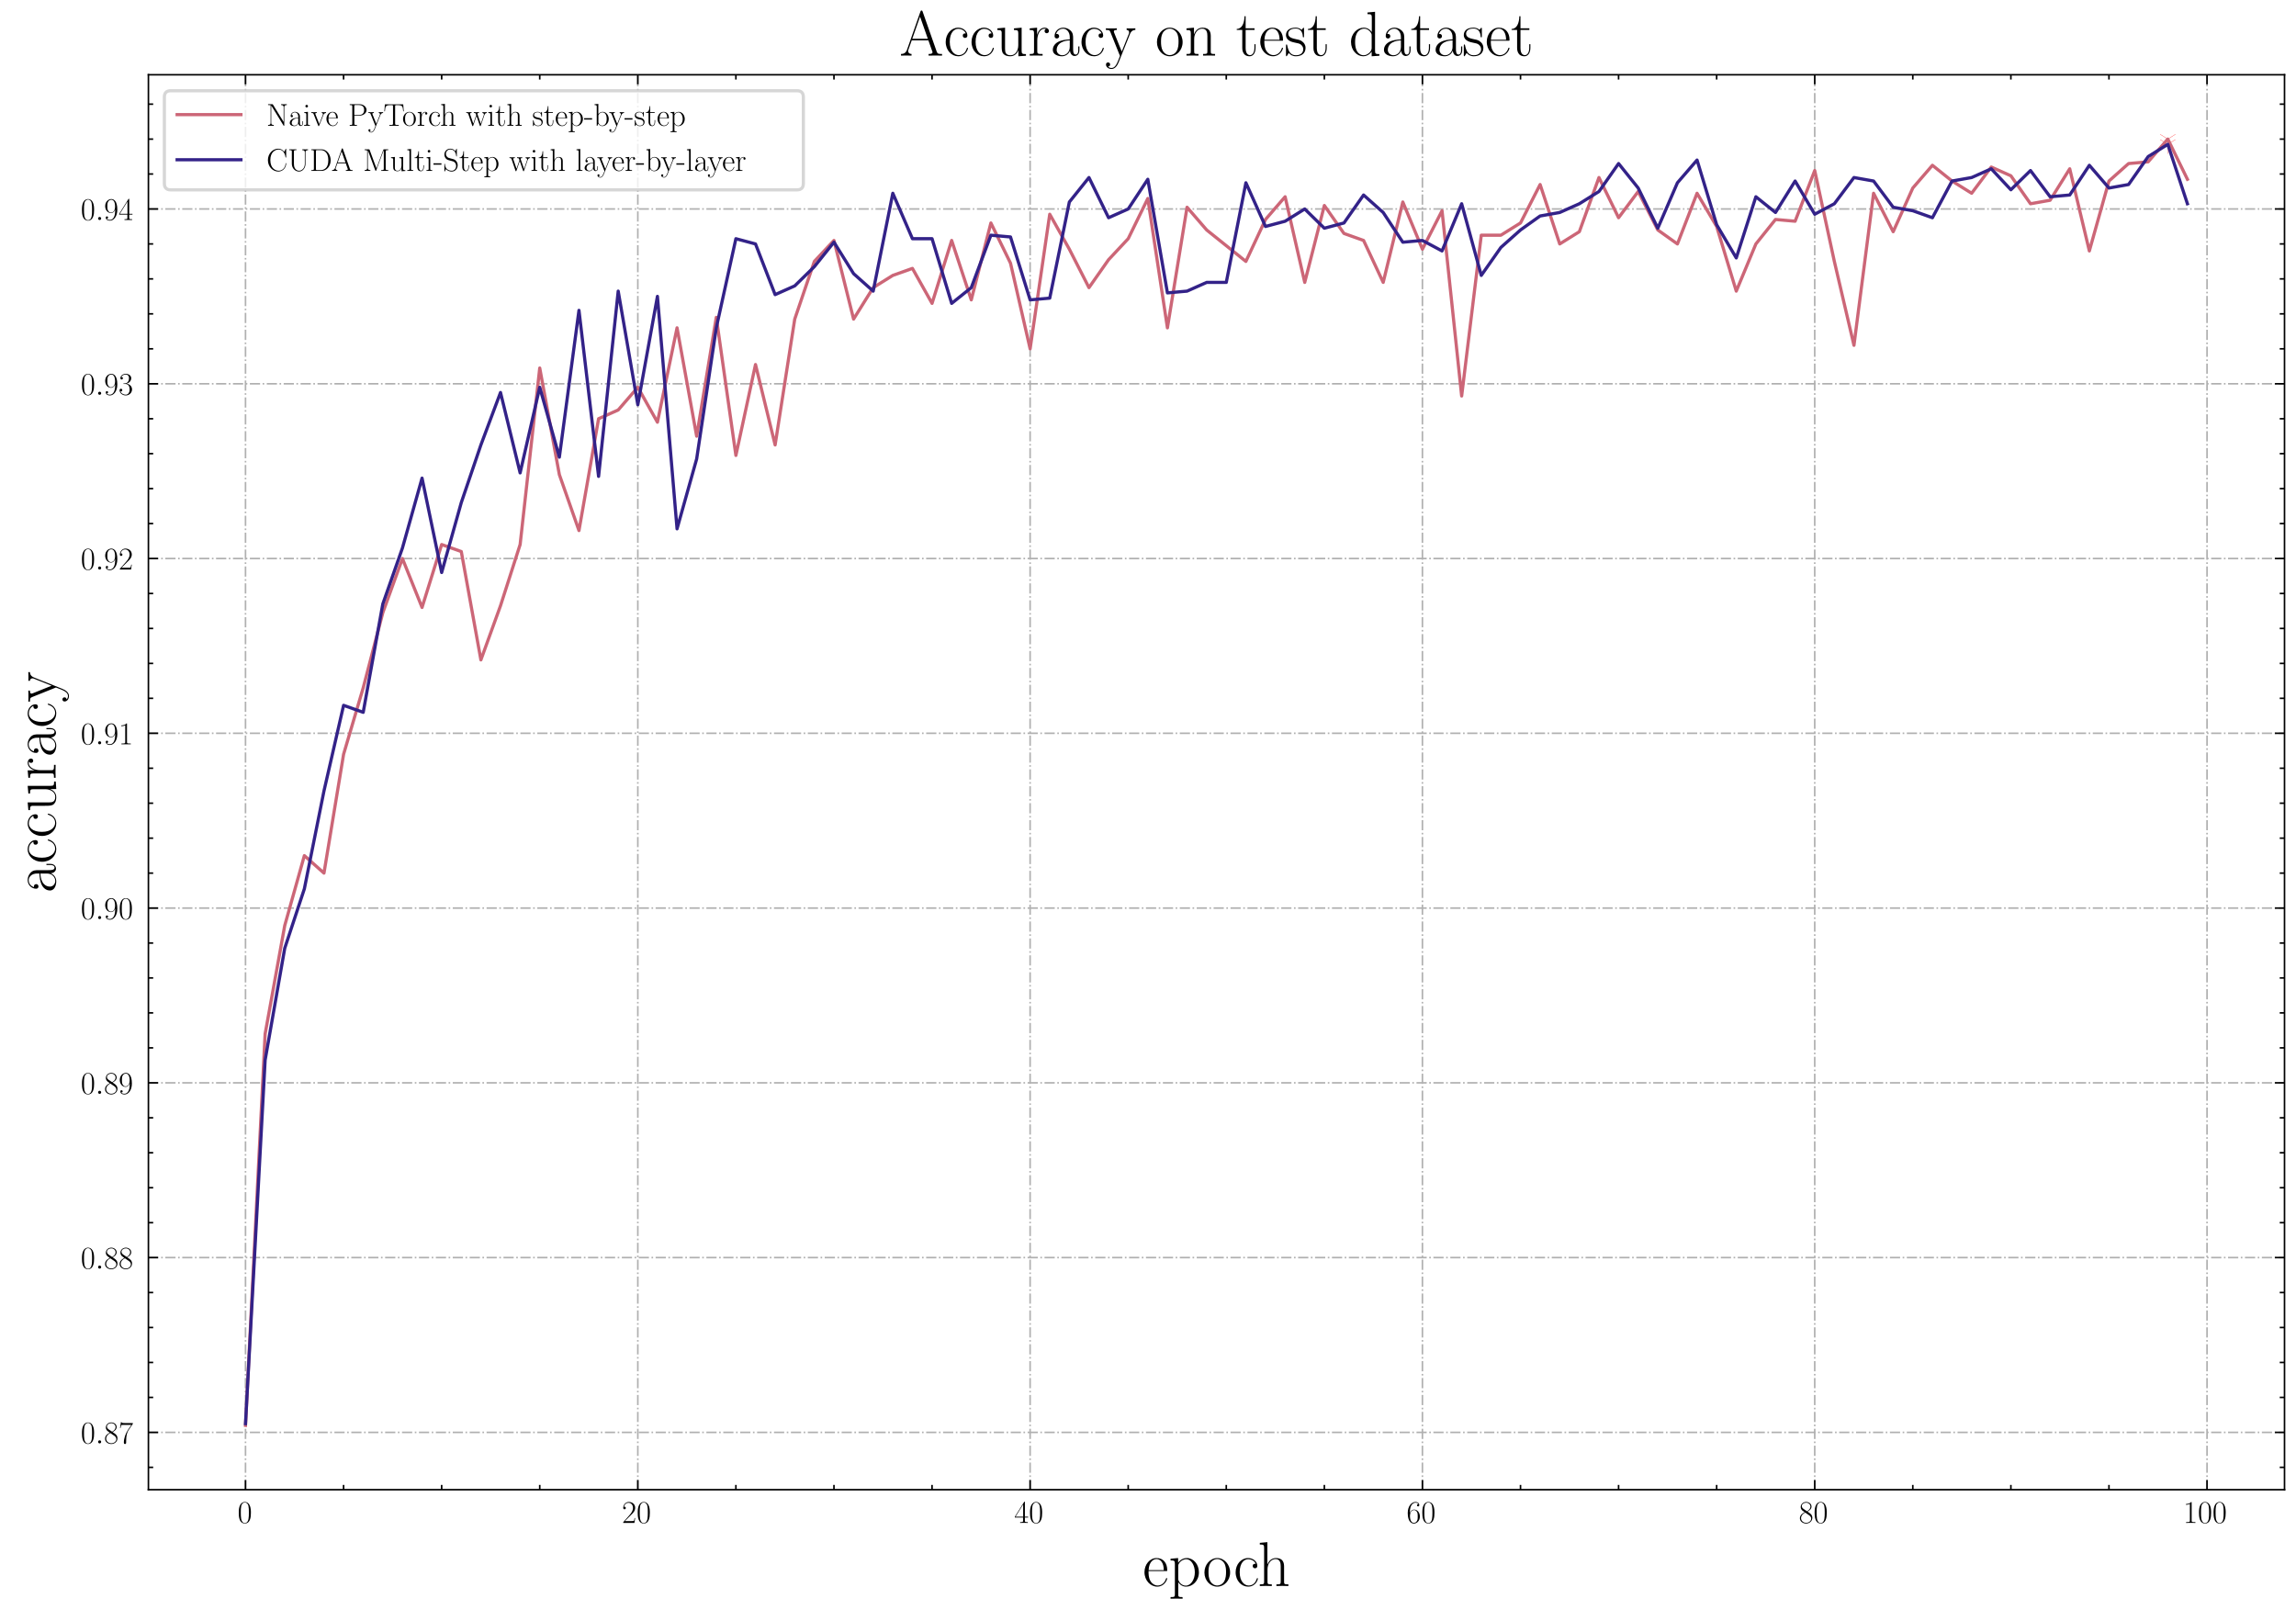 <?xml version="1.0" encoding="utf-8" standalone="no"?>
<!DOCTYPE svg PUBLIC "-//W3C//DTD SVG 1.1//EN"
  "http://www.w3.org/Graphics/SVG/1.1/DTD/svg11.dtd">
<!-- Created with matplotlib (https://matplotlib.org/) -->
<svg height="504.625pt" version="1.1" viewBox="0 0 719.724 504.625" width="719.724pt" xmlns="http://www.w3.org/2000/svg" xmlns:xlink="http://www.w3.org/1999/xlink">
 <defs>
  <style type="text/css">*{stroke-linecap:butt;stroke-linejoin:round;}</style>
 </defs>
 <g id="figure_1">
  <g id="patch_1">
   <path d="M -0 504.625 
L 719.724 504.625 
L 719.724 0 
L -0 0 
z
" style="fill:#ffffff;"/>
  </g>
  <g id="axes_1">
   <g id="patch_2">
    <path d="M 46.524 466.957 
L 716.124 466.957 
L 716.124 23.437 
L 46.524 23.437 
z
" style="fill:#ffffff;"/>
   </g>
   <g id="PathCollection_1">
    <defs>
     <path d="M 0 0 
L 0 3 
M 0 0 
L 2.4 -1.5 
M 0 0 
L -2.4 -1.5 
" id="m502260991a" style="stroke:#ff0000;stroke-opacity:0.8;stroke-width:0.1;"/>
    </defs>
    <g clip-path="url(#pacc52cb59f)">
     <use style="fill:#ff0000;fill-opacity:0.8;stroke:#ff0000;stroke-opacity:0.8;stroke-width:0.1;" x="679.539" xlink:href="#m502260991a" y="43.597"/>
    </g>
   </g>
   <g id="PathCollection_2">
    <g clip-path="url(#pacc52cb59f)">
     <use style="fill:#ff0000;fill-opacity:0.8;stroke:#ff0000;stroke-opacity:0.8;stroke-width:0.1;" x="679.539" xlink:href="#m502260991a" y="45.24"/>
    </g>
   </g>
   <g id="matplotlib.axis_1">
    <g id="xtick_1">
     <g id="line2d_1">
      <path clip-path="url(#pacc52cb59f)" d="M 76.96 466.957 
L 76.96 23.437 
" style="fill:none;stroke:#b0b0b0;stroke-dasharray:3.2,0.8,0.5,0.8;stroke-dashoffset:0;stroke-width:0.5;"/>
     </g>
     <g id="line2d_2">
      <defs>
       <path d="M 0 0 
L 0 -3 
" id="m82e66516f6" style="stroke:#000000;stroke-width:0.5;"/>
      </defs>
      <g>
       <use style="stroke:#000000;stroke-width:0.5;" x="76.96" xlink:href="#m82e66516f6" y="466.957"/>
      </g>
     </g>
     <g id="line2d_3">
      <defs>
       <path d="M 0 0 
L 0 3 
" id="m78e16a8167" style="stroke:#000000;stroke-width:0.5;"/>
      </defs>
      <g>
       <use style="stroke:#000000;stroke-width:0.5;" x="76.96" xlink:href="#m78e16a8167" y="23.437"/>
      </g>
     </g>
     <g id="text_1">
      <!-- $\mathdefault{0}$ -->
      <g transform="translate(74.47 477.375)scale(0.1 -0.1)">
       <defs>
        <path d="M 42 31.844 
C 42 37.969 41.906 48.422 37.703 56.453 
C 34 63.484 28.094 66 22.906 66 
C 18.094 66 12 63.781 8.203 56.562 
C 4.203 49.016 3.797 39.672 3.797 31.844 
C 3.797 26.109 3.906 17.375 7 9.734 
C 11.297 -0.609 19 -2 22.906 -2 
C 27.5 -2 34.5 -0.109 38.594 9.438 
C 41.594 16.375 42 24.5 42 31.844 
z
M 22.906 -0.406 
C 16.5 -0.406 12.703 5.125 11.297 12.75 
C 10.203 18.688 10.203 27.328 10.203 32.953 
C 10.203 40.688 10.203 47.109 11.5 53.234 
C 13.406 61.781 19 64.391 22.906 64.391 
C 27 64.391 32.297 61.672 34.203 53.438 
C 35.5 47.719 35.594 40.984 35.594 32.953 
C 35.594 26.422 35.594 18.375 34.406 12.453 
C 32.297 1.5 26.406 -0.406 22.906 -0.406 
z
" id="CMR17-48"/>
       </defs>
       <use transform="scale(0.996)" xlink:href="#CMR17-48"/>
      </g>
     </g>
    </g>
    <g id="xtick_2">
     <g id="line2d_4">
      <path clip-path="url(#pacc52cb59f)" d="M 199.936 466.957 
L 199.936 23.437 
" style="fill:none;stroke:#b0b0b0;stroke-dasharray:3.2,0.8,0.5,0.8;stroke-dashoffset:0;stroke-width:0.5;"/>
     </g>
     <g id="line2d_5">
      <g>
       <use style="stroke:#000000;stroke-width:0.5;" x="199.936" xlink:href="#m82e66516f6" y="466.957"/>
      </g>
     </g>
     <g id="line2d_6">
      <g>
       <use style="stroke:#000000;stroke-width:0.5;" x="199.936" xlink:href="#m78e16a8167" y="23.437"/>
      </g>
     </g>
     <g id="text_2">
      <!-- $\mathdefault{20}$ -->
      <g transform="translate(194.954 477.375)scale(0.1 -0.1)">
       <defs>
        <path d="M 41.703 15.469 
L 39.906 15.469 
C 38.906 8.391 38.094 7.188 37.703 6.594 
C 37.203 5.797 30 5.797 28.594 5.797 
L 9.406 5.797 
C 13 9.688 20 16.766 28.5 24.938 
C 34.594 30.719 41.703 37.5 41.703 47.391 
C 41.703 59.188 32.297 66 21.797 66 
C 10.797 66 4.094 56.297 4.094 47.297 
C 4.094 43.391 7 42.891 8.203 42.891 
C 9.203 42.891 12.203 43.484 12.203 46.984 
C 12.203 50.094 9.594 51 8.203 51 
C 7.594 51 7 50.891 6.594 50.688 
C 8.5 59.188 14.297 63.391 20.406 63.391 
C 29.094 63.391 34.797 56.5 34.797 47.391 
C 34.797 38.703 29.703 31.219 24 24.734 
L 4.094 2.297 
L 4.094 0 
L 39.297 0 
z
" id="CMR17-50"/>
       </defs>
       <use transform="scale(0.996)" xlink:href="#CMR17-50"/>
       <use transform="translate(45.69 0)scale(0.996)" xlink:href="#CMR17-48"/>
      </g>
     </g>
    </g>
    <g id="xtick_3">
     <g id="line2d_7">
      <path clip-path="url(#pacc52cb59f)" d="M 322.911 466.957 
L 322.911 23.437 
" style="fill:none;stroke:#b0b0b0;stroke-dasharray:3.2,0.8,0.5,0.8;stroke-dashoffset:0;stroke-width:0.5;"/>
     </g>
     <g id="line2d_8">
      <g>
       <use style="stroke:#000000;stroke-width:0.5;" x="322.911" xlink:href="#m82e66516f6" y="466.957"/>
      </g>
     </g>
     <g id="line2d_9">
      <g>
       <use style="stroke:#000000;stroke-width:0.5;" x="322.911" xlink:href="#m78e16a8167" y="23.437"/>
      </g>
     </g>
     <g id="text_3">
      <!-- $\mathdefault{40}$ -->
      <g transform="translate(317.929 477.375)scale(0.1 -0.1)">
       <defs>
        <path d="M 33.594 64.797 
C 33.594 66.891 33.5 67 31.703 67 
L 2 19.594 
L 2 17 
L 27.797 17 
L 27.797 7.188 
C 27.797 3.594 27.594 2.594 20.594 2.594 
L 18.703 2.594 
L 18.703 0 
C 21.906 0.188 27.297 0.188 30.703 0.188 
C 34.094 0.188 39.5 0.188 42.703 0 
L 42.703 2.594 
L 40.797 2.594 
C 33.797 2.594 33.594 3.594 33.594 7.188 
L 33.594 17 
L 43.797 17 
L 43.797 19.594 
L 33.594 19.594 
z
M 28.094 58.172 
L 28.094 19.594 
L 4 19.594 
z
" id="CMR17-52"/>
       </defs>
       <use transform="scale(0.996)" xlink:href="#CMR17-52"/>
       <use transform="translate(45.69 0)scale(0.996)" xlink:href="#CMR17-48"/>
      </g>
     </g>
    </g>
    <g id="xtick_4">
     <g id="line2d_10">
      <path clip-path="url(#pacc52cb59f)" d="M 445.886 466.957 
L 445.886 23.437 
" style="fill:none;stroke:#b0b0b0;stroke-dasharray:3.2,0.8,0.5,0.8;stroke-dashoffset:0;stroke-width:0.5;"/>
     </g>
     <g id="line2d_11">
      <g>
       <use style="stroke:#000000;stroke-width:0.5;" x="445.886" xlink:href="#m82e66516f6" y="466.957"/>
      </g>
     </g>
     <g id="line2d_12">
      <g>
       <use style="stroke:#000000;stroke-width:0.5;" x="445.886" xlink:href="#m78e16a8167" y="23.437"/>
      </g>
     </g>
     <g id="text_4">
      <!-- $\mathdefault{60}$ -->
      <g transform="translate(440.905 477.375)scale(0.1 -0.1)">
       <defs>
        <path d="M 10.594 34.344 
C 10.594 58 21.797 63.688 28.297 63.688 
C 30.406 63.688 35.5 63.266 37.5 59.094 
C 35.906 59.094 32.906 59.094 32.906 55.594 
C 32.906 52.891 35.094 52 36.5 52 
C 37.406 52 40.094 52.391 40.094 55.797 
C 40.094 62.297 35.094 66 28.203 66 
C 16.297 66 3.797 53.297 3.797 31.422 
C 3.797 4.016 15.094 -2 23.094 -2 
C 32.797 -2 42 6.734 42 20.234 
C 42 32.828 33.906 42 23.703 42 
C 17.594 42 13.094 37.969 10.594 30.922 
z
M 23.094 0.391 
C 10.797 0.391 10.797 18.938 10.797 22.656 
C 10.797 29.906 14.203 40.391 23.5 40.391 
C 25.203 40.391 30.094 40.391 33.406 33.438 
C 35.203 29.516 35.203 25.375 35.203 20.344 
C 35.203 14.906 35.203 10.875 33.094 6.844 
C 30.906 2.703 27.703 0.391 23.094 0.391 
z
" id="CMR17-54"/>
       </defs>
       <use transform="scale(0.996)" xlink:href="#CMR17-54"/>
       <use transform="translate(45.69 0)scale(0.996)" xlink:href="#CMR17-48"/>
      </g>
     </g>
    </g>
    <g id="xtick_5">
     <g id="line2d_13">
      <path clip-path="url(#pacc52cb59f)" d="M 568.861 466.957 
L 568.861 23.437 
" style="fill:none;stroke:#b0b0b0;stroke-dasharray:3.2,0.8,0.5,0.8;stroke-dashoffset:0;stroke-width:0.5;"/>
     </g>
     <g id="line2d_14">
      <g>
       <use style="stroke:#000000;stroke-width:0.5;" x="568.861" xlink:href="#m82e66516f6" y="466.957"/>
      </g>
     </g>
     <g id="line2d_15">
      <g>
       <use style="stroke:#000000;stroke-width:0.5;" x="568.861" xlink:href="#m78e16a8167" y="23.437"/>
      </g>
     </g>
     <g id="text_5">
      <!-- $\mathdefault{80}$ -->
      <g transform="translate(563.88 477.375)scale(0.1 -0.1)">
       <defs>
        <path d="M 27.203 35.766 
C 33.5 38.969 39.906 43.797 39.906 51.531 
C 39.906 60.688 31.094 66 23 66 
C 13.906 66 5.906 59.375 5.906 50.234 
C 5.906 47.719 6.5 43.391 10.406 39.578 
C 11.406 38.578 15.594 35.562 18.297 33.656 
C 13.797 31.344 3.297 25.812 3.297 14.766 
C 3.297 4.406 13.094 -2 22.797 -2 
C 33.5 -2 42.5 5.719 42.5 15.969 
C 42.5 25.109 36.406 29.328 32.406 32.047 
z
M 14.094 44.609 
C 13.297 45.109 9.297 48.219 9.297 52.938 
C 9.297 59.078 15.594 63.688 22.797 63.688 
C 30.703 63.688 36.5 58.062 36.5 51.531 
C 36.5 42.188 26.094 36.859 25.594 36.859 
C 25.5 36.859 25.406 36.859 24.594 37.469 
z
M 32.5 24 
C 34 22.906 38.797 19.578 38.797 13.453 
C 38.797 6.016 31.406 0.391 23 0.391 
C 13.906 0.391 7 6.922 7 14.859 
C 7 22.797 13.094 29.438 20 32.547 
z
" id="CMR17-56"/>
       </defs>
       <use transform="scale(0.996)" xlink:href="#CMR17-56"/>
       <use transform="translate(45.69 0)scale(0.996)" xlink:href="#CMR17-48"/>
      </g>
     </g>
    </g>
    <g id="xtick_6">
     <g id="line2d_16">
      <path clip-path="url(#pacc52cb59f)" d="M 691.836 466.957 
L 691.836 23.437 
" style="fill:none;stroke:#b0b0b0;stroke-dasharray:3.2,0.8,0.5,0.8;stroke-dashoffset:0;stroke-width:0.5;"/>
     </g>
     <g id="line2d_17">
      <g>
       <use style="stroke:#000000;stroke-width:0.5;" x="691.836" xlink:href="#m82e66516f6" y="466.957"/>
      </g>
     </g>
     <g id="line2d_18">
      <g>
       <use style="stroke:#000000;stroke-width:0.5;" x="691.836" xlink:href="#m78e16a8167" y="23.437"/>
      </g>
     </g>
     <g id="text_6">
      <!-- $\mathdefault{100}$ -->
      <g transform="translate(684.364 477.375)scale(0.1 -0.1)">
       <defs>
        <path d="M 26.594 63.797 
C 26.594 65.891 26.5 66 25.094 66 
C 21.203 61.359 15.297 59.891 9.703 59.688 
C 9.406 59.688 8.906 59.688 8.797 59.5 
C 8.703 59.297 8.703 59.094 8.703 57 
C 11.797 57 17 57.594 21 59.984 
L 21 7.297 
C 21 3.797 20.797 2.594 12.203 2.594 
L 9.203 2.594 
L 9.203 0 
C 14 0.094 19 0.188 23.797 0.188 
C 28.594 0.188 33.594 0.094 38.406 0 
L 38.406 2.594 
L 35.406 2.594 
C 26.797 2.594 26.594 3.688 26.594 7.297 
z
" id="CMR17-49"/>
       </defs>
       <use transform="scale(0.996)" xlink:href="#CMR17-49"/>
       <use transform="translate(45.69 0)scale(0.996)" xlink:href="#CMR17-48"/>
       <use transform="translate(91.381 0)scale(0.996)" xlink:href="#CMR17-48"/>
      </g>
     </g>
    </g>
    <g id="xtick_7">
     <g id="line2d_19">
      <defs>
       <path d="M 0 0 
L 0 -1.5 
" id="m90b3f42053" style="stroke:#000000;stroke-width:0.5;"/>
      </defs>
      <g>
       <use style="stroke:#000000;stroke-width:0.5;" x="107.704" xlink:href="#m90b3f42053" y="466.957"/>
      </g>
     </g>
     <g id="line2d_20">
      <defs>
       <path d="M 0 0 
L 0 1.5 
" id="mdd791d16fe" style="stroke:#000000;stroke-width:0.5;"/>
      </defs>
      <g>
       <use style="stroke:#000000;stroke-width:0.5;" x="107.704" xlink:href="#mdd791d16fe" y="23.437"/>
      </g>
     </g>
    </g>
    <g id="xtick_8">
     <g id="line2d_21">
      <g>
       <use style="stroke:#000000;stroke-width:0.5;" x="138.448" xlink:href="#m90b3f42053" y="466.957"/>
      </g>
     </g>
     <g id="line2d_22">
      <g>
       <use style="stroke:#000000;stroke-width:0.5;" x="138.448" xlink:href="#mdd791d16fe" y="23.437"/>
      </g>
     </g>
    </g>
    <g id="xtick_9">
     <g id="line2d_23">
      <g>
       <use style="stroke:#000000;stroke-width:0.5;" x="169.192" xlink:href="#m90b3f42053" y="466.957"/>
      </g>
     </g>
     <g id="line2d_24">
      <g>
       <use style="stroke:#000000;stroke-width:0.5;" x="169.192" xlink:href="#mdd791d16fe" y="23.437"/>
      </g>
     </g>
    </g>
    <g id="xtick_10">
     <g id="line2d_25">
      <g>
       <use style="stroke:#000000;stroke-width:0.5;" x="230.679" xlink:href="#m90b3f42053" y="466.957"/>
      </g>
     </g>
     <g id="line2d_26">
      <g>
       <use style="stroke:#000000;stroke-width:0.5;" x="230.679" xlink:href="#mdd791d16fe" y="23.437"/>
      </g>
     </g>
    </g>
    <g id="xtick_11">
     <g id="line2d_27">
      <g>
       <use style="stroke:#000000;stroke-width:0.5;" x="261.423" xlink:href="#m90b3f42053" y="466.957"/>
      </g>
     </g>
     <g id="line2d_28">
      <g>
       <use style="stroke:#000000;stroke-width:0.5;" x="261.423" xlink:href="#mdd791d16fe" y="23.437"/>
      </g>
     </g>
    </g>
    <g id="xtick_12">
     <g id="line2d_29">
      <g>
       <use style="stroke:#000000;stroke-width:0.5;" x="292.167" xlink:href="#m90b3f42053" y="466.957"/>
      </g>
     </g>
     <g id="line2d_30">
      <g>
       <use style="stroke:#000000;stroke-width:0.5;" x="292.167" xlink:href="#mdd791d16fe" y="23.437"/>
      </g>
     </g>
    </g>
    <g id="xtick_13">
     <g id="line2d_31">
      <g>
       <use style="stroke:#000000;stroke-width:0.5;" x="353.655" xlink:href="#m90b3f42053" y="466.957"/>
      </g>
     </g>
     <g id="line2d_32">
      <g>
       <use style="stroke:#000000;stroke-width:0.5;" x="353.655" xlink:href="#mdd791d16fe" y="23.437"/>
      </g>
     </g>
    </g>
    <g id="xtick_14">
     <g id="line2d_33">
      <g>
       <use style="stroke:#000000;stroke-width:0.5;" x="384.398" xlink:href="#m90b3f42053" y="466.957"/>
      </g>
     </g>
     <g id="line2d_34">
      <g>
       <use style="stroke:#000000;stroke-width:0.5;" x="384.398" xlink:href="#mdd791d16fe" y="23.437"/>
      </g>
     </g>
    </g>
    <g id="xtick_15">
     <g id="line2d_35">
      <g>
       <use style="stroke:#000000;stroke-width:0.5;" x="415.142" xlink:href="#m90b3f42053" y="466.957"/>
      </g>
     </g>
     <g id="line2d_36">
      <g>
       <use style="stroke:#000000;stroke-width:0.5;" x="415.142" xlink:href="#mdd791d16fe" y="23.437"/>
      </g>
     </g>
    </g>
    <g id="xtick_16">
     <g id="line2d_37">
      <g>
       <use style="stroke:#000000;stroke-width:0.5;" x="476.63" xlink:href="#m90b3f42053" y="466.957"/>
      </g>
     </g>
     <g id="line2d_38">
      <g>
       <use style="stroke:#000000;stroke-width:0.5;" x="476.63" xlink:href="#mdd791d16fe" y="23.437"/>
      </g>
     </g>
    </g>
    <g id="xtick_17">
     <g id="line2d_39">
      <g>
       <use style="stroke:#000000;stroke-width:0.5;" x="507.374" xlink:href="#m90b3f42053" y="466.957"/>
      </g>
     </g>
     <g id="line2d_40">
      <g>
       <use style="stroke:#000000;stroke-width:0.5;" x="507.374" xlink:href="#mdd791d16fe" y="23.437"/>
      </g>
     </g>
    </g>
    <g id="xtick_18">
     <g id="line2d_41">
      <g>
       <use style="stroke:#000000;stroke-width:0.5;" x="538.117" xlink:href="#m90b3f42053" y="466.957"/>
      </g>
     </g>
     <g id="line2d_42">
      <g>
       <use style="stroke:#000000;stroke-width:0.5;" x="538.117" xlink:href="#mdd791d16fe" y="23.437"/>
      </g>
     </g>
    </g>
    <g id="xtick_19">
     <g id="line2d_43">
      <g>
       <use style="stroke:#000000;stroke-width:0.5;" x="599.605" xlink:href="#m90b3f42053" y="466.957"/>
      </g>
     </g>
     <g id="line2d_44">
      <g>
       <use style="stroke:#000000;stroke-width:0.5;" x="599.605" xlink:href="#mdd791d16fe" y="23.437"/>
      </g>
     </g>
    </g>
    <g id="xtick_20">
     <g id="line2d_45">
      <g>
       <use style="stroke:#000000;stroke-width:0.5;" x="630.349" xlink:href="#m90b3f42053" y="466.957"/>
      </g>
     </g>
     <g id="line2d_46">
      <g>
       <use style="stroke:#000000;stroke-width:0.5;" x="630.349" xlink:href="#mdd791d16fe" y="23.437"/>
      </g>
     </g>
    </g>
    <g id="xtick_21">
     <g id="line2d_47">
      <g>
       <use style="stroke:#000000;stroke-width:0.5;" x="661.093" xlink:href="#m90b3f42053" y="466.957"/>
      </g>
     </g>
     <g id="line2d_48">
      <g>
       <use style="stroke:#000000;stroke-width:0.5;" x="661.093" xlink:href="#mdd791d16fe" y="23.437"/>
      </g>
     </g>
    </g>
    <g id="text_7">
     <!-- epoch -->
     <g transform="translate(358.219 497.15)scale(0.2 -0.2)">
      <defs>
       <path d="M 38.094 23.484 
C 38.5 23.891 38.5 24.094 38.5 25.094 
C 38.5 35.172 33.094 44 21.703 44 
C 11.094 44 2.703 33.984 2.703 21.781 
C 2.703 8.656 12.203 -1 22.797 -1 
C 34 -1 38.406 9.672 38.406 11.797 
C 38.406 12.5 37.797 12.5 37.594 12.5 
C 36.906 12.5 36.797 12.297 36.406 11.078 
C 34.203 4.219 28.703 0.797 23.5 0.797 
C 19.203 0.797 14.906 3.219 12.203 7.656 
C 9.094 12.797 9.094 18.75 9.094 23.484 
z
M 9.203 25 
C 9.906 39.234 17.594 42.391 21.594 42.391 
C 28.406 42.391 33 36.062 33.094 25 
z
" id="CMR17-101"/>
       <path d="M 22 -17.406 
C 15.594 -17.406 15.203 -17 15.203 -13.031 
L 15.203 5.938 
C 18.094 1.703 22.297 -1 27.594 -1 
C 37.594 -1 47.703 7.859 47.703 21.594 
C 47.703 34.312 39 44 28.703 44 
C 22.703 44 17.797 40.672 15 36.641 
L 15 44 
L 3.094 42.891 
L 3.094 40.266 
C 9 40.266 9.906 39.672 9.906 34.812 
L 9.906 -13.031 
C 9.906 -16.891 9.5 -17.406 3.094 -17.406 
L 3.094 -20 
C 5.5 -19.812 9.906 -19.812 12.5 -19.812 
C 15.094 -19.812 19.594 -19.812 22 -20 
z
M 15.203 31.484 
C 15.203 32.906 15.203 35.016 19.094 38.766 
C 19.594 39.156 23 42.188 28 42.188 
C 35.297 42.188 41.297 33 41.297 21.5 
C 41.297 9.984 34.906 0.594 27 0.594 
C 23.406 0.594 19.5 2.312 16.5 7.047 
C 15.203 9.281 15.203 9.875 15.203 11.5 
z
" id="CMR17-112"/>
       <path d="M 43.094 21.188 
C 43.094 34 33.797 44 22.906 44 
C 12 44 2.703 34 2.703 21.188 
C 2.703 8.594 12 -1 22.906 -1 
C 33.797 -1 43.094 8.594 43.094 21.188 
z
M 22.906 0.797 
C 18.203 0.797 14.203 3.594 11.906 7.5 
C 9.406 12 9.094 17.594 9.094 22 
C 9.094 26.188 9.297 31.391 11.906 35.891 
C 13.906 39.188 17.797 42.391 22.906 42.391 
C 27.406 42.391 31.203 39.891 33.594 36.391 
C 36.703 31.688 36.703 25.094 36.703 22 
C 36.703 18.094 36.5 12.094 33.797 7.297 
C 31 2.688 26.703 0.797 22.906 0.797 
z
" id="CMR17-111"/>
       <path d="M 34.906 35 
C 33 35 30.203 35 30.203 31.484 
C 30.203 28.688 32.5 27.891 33.797 27.891 
C 34.5 27.891 37.406 28.188 37.406 31.688 
C 37.406 38.688 30.594 44 22.906 44 
C 12.297 44 3.297 34.391 3.297 21.547 
C 3.297 8.141 12.703 -1 22.906 -1 
C 35.297 -1 38.406 10.562 38.406 11.672 
C 38.406 12.078 38.297 12.375 37.594 12.375 
C 36.906 12.375 36.797 12.281 36.406 10.969 
C 33.797 2.812 28.094 0.797 23.797 0.797 
C 17.406 0.797 9.703 6.734 9.703 21.641 
C 9.703 36.844 17.094 42.188 23 42.188 
C 26.906 42.188 32.703 40.344 34.906 35 
z
" id="CMR17-99"/>
       <path d="M 41.5 30.531 
C 41.5 35.656 40.5 44 28.703 44 
C 20.5 44 16.5 37.375 15.297 34.047 
L 15.203 34.047 
L 15.203 69 
L 3.297 67.891 
L 3.297 65.297 
C 9.203 65.297 10.094 64.703 10.094 60.047 
L 10.094 6.922 
C 10.094 3.094 9.703 2.594 3.297 2.594 
L 3.297 0 
C 5.703 0.188 10.094 0.188 12.703 0.188 
C 15.297 0.188 19.797 0.188 22.203 0 
L 22.203 2.594 
C 15.797 2.594 15.406 3 15.406 6.922 
L 15.406 26.219 
C 15.406 35.453 21 42.391 28 42.391 
C 35.406 42.391 36.203 35.766 36.203 30.938 
L 36.203 6.922 
C 36.203 3.094 35.797 2.594 29.406 2.594 
L 29.406 0 
C 31.797 0.188 36.203 0.188 38.797 0.188 
C 41.406 0.188 45.906 0.188 48.297 0 
L 48.297 2.594 
C 41.906 2.594 41.5 3 41.5 6.922 
z
" id="CMR17-104"/>
      </defs>
      <use transform="scale(0.996)" xlink:href="#CMR17-101"/>
      <use transform="translate(40.486 0)scale(0.996)" xlink:href="#CMR17-112"/>
      <use transform="translate(93.983 0)scale(0.996)" xlink:href="#CMR17-111"/>
      <use transform="translate(142.276 0)scale(0.996)" xlink:href="#CMR17-99"/>
      <use transform="translate(180.16 0)scale(0.996)" xlink:href="#CMR17-104"/>
     </g>
    </g>
   </g>
   <g id="matplotlib.axis_2">
    <g id="ytick_1">
     <g id="line2d_49">
      <path clip-path="url(#pacc52cb59f)" d="M 46.524 448.988 
L 716.124 448.988 
" style="fill:none;stroke:#b0b0b0;stroke-dasharray:3.2,0.8,0.5,0.8;stroke-dashoffset:0;stroke-width:0.5;"/>
     </g>
     <g id="line2d_50">
      <defs>
       <path d="M 0 0 
L 3 0 
" id="m59be3337f1" style="stroke:#000000;stroke-width:0.5;"/>
      </defs>
      <g>
       <use style="stroke:#000000;stroke-width:0.5;" x="46.524" xlink:href="#m59be3337f1" y="448.988"/>
      </g>
     </g>
     <g id="line2d_51">
      <defs>
       <path d="M 0 0 
L -3 0 
" id="md4988eaebd" style="stroke:#000000;stroke-width:0.5;"/>
      </defs>
      <g>
       <use style="stroke:#000000;stroke-width:0.5;" x="716.124" xlink:href="#md4988eaebd" y="448.988"/>
      </g>
     </g>
     <g id="text_8">
      <!-- $\mathdefault{0.87}$ -->
      <g transform="translate(25.313 452.448)scale(0.1 -0.1)">
       <defs>
        <path d="M 18.406 4.797 
C 18.406 7.688 16 9.688 13.594 9.688 
C 10.703 9.688 8.703 7.297 8.703 4.891 
C 8.703 2 11.094 0 13.5 0 
C 16.406 0 18.406 2.391 18.406 4.797 
z
" id="CMMI12-58"/>
        <path d="M 45.094 61.797 
L 45.094 64 
L 21.594 64 
C 9.906 64 9.703 65.094 9.297 67 
L 7.5 67 
L 4.594 48.5 
L 6.406 48.5 
C 6.703 50.406 7.406 55.5 8.594 57.391 
C 9.203 58.188 16.594 58.188 18.297 58.188 
L 40.297 58.188 
L 29.203 41.719 
C 21.797 30.641 16.703 15.672 16.703 2.594 
C 16.703 1.391 16.703 -2 20.297 -2 
C 23.906 -2 23.906 1.391 23.906 2.688 
L 23.906 7.281 
C 23.906 23.656 26.703 34.438 31.297 41.312 
z
" id="CMR17-55"/>
       </defs>
       <use transform="scale(0.996)" xlink:href="#CMR17-48"/>
       <use transform="translate(45.69 0)scale(0.996)" xlink:href="#CMMI12-58"/>
       <use transform="translate(72.788 0)scale(0.996)" xlink:href="#CMR17-56"/>
       <use transform="translate(118.478 0)scale(0.996)" xlink:href="#CMR17-55"/>
      </g>
     </g>
    </g>
    <g id="ytick_2">
     <g id="line2d_52">
      <path clip-path="url(#pacc52cb59f)" d="M 46.524 394.206 
L 716.124 394.206 
" style="fill:none;stroke:#b0b0b0;stroke-dasharray:3.2,0.8,0.5,0.8;stroke-dashoffset:0;stroke-width:0.5;"/>
     </g>
     <g id="line2d_53">
      <g>
       <use style="stroke:#000000;stroke-width:0.5;" x="46.524" xlink:href="#m59be3337f1" y="394.206"/>
      </g>
     </g>
     <g id="line2d_54">
      <g>
       <use style="stroke:#000000;stroke-width:0.5;" x="716.124" xlink:href="#md4988eaebd" y="394.206"/>
      </g>
     </g>
     <g id="text_9">
      <!-- $\mathdefault{0.88}$ -->
      <g transform="translate(25.313 397.665)scale(0.1 -0.1)">
       <use transform="scale(0.996)" xlink:href="#CMR17-48"/>
       <use transform="translate(45.69 0)scale(0.996)" xlink:href="#CMMI12-58"/>
       <use transform="translate(72.788 0)scale(0.996)" xlink:href="#CMR17-56"/>
       <use transform="translate(118.478 0)scale(0.996)" xlink:href="#CMR17-56"/>
      </g>
     </g>
    </g>
    <g id="ytick_3">
     <g id="line2d_55">
      <path clip-path="url(#pacc52cb59f)" d="M 46.524 339.423 
L 716.124 339.423 
" style="fill:none;stroke:#b0b0b0;stroke-dasharray:3.2,0.8,0.5,0.8;stroke-dashoffset:0;stroke-width:0.5;"/>
     </g>
     <g id="line2d_56">
      <g>
       <use style="stroke:#000000;stroke-width:0.5;" x="46.524" xlink:href="#m59be3337f1" y="339.423"/>
      </g>
     </g>
     <g id="line2d_57">
      <g>
       <use style="stroke:#000000;stroke-width:0.5;" x="716.124" xlink:href="#md4988eaebd" y="339.423"/>
      </g>
     </g>
     <g id="text_10">
      <!-- $\mathdefault{0.89}$ -->
      <g transform="translate(25.313 342.882)scale(0.1 -0.1)">
       <defs>
        <path d="M 35.203 29.234 
C 35.203 7 26.094 0.391 18.594 0.391 
C 16.297 0.391 10.703 0.672 8.406 4.391 
C 11 4 12.906 5.391 12.906 7.891 
C 12.906 10.594 10.703 11.5 9.297 11.5 
C 8.406 11.5 5.703 11.094 5.703 7.688 
C 5.703 1.062 11.594 -2 18.797 -2 
C 30.297 -2 42 10.391 42 32.656 
C 42 60.266 30.797 66 23.203 66 
C 13.297 66 3.797 57.25 3.797 43.75 
C 3.797 31.25 11.906 22 22.094 22 
C 30.5 22 34.203 29.844 35.203 33.156 
z
M 22.297 23.594 
C 19.594 23.594 15.797 24.094 12.703 30.141 
C 10.594 34.078 10.594 38.703 10.594 43.641 
C 10.594 49.594 10.594 53.719 13.406 58.156 
C 14.797 60.266 17.406 63.688 23.203 63.688 
C 35 63.688 35 45.453 35 41.422 
C 35 34.266 31.797 23.594 22.297 23.594 
z
" id="CMR17-57"/>
       </defs>
       <use transform="scale(0.996)" xlink:href="#CMR17-48"/>
       <use transform="translate(45.69 0)scale(0.996)" xlink:href="#CMMI12-58"/>
       <use transform="translate(72.788 0)scale(0.996)" xlink:href="#CMR17-56"/>
       <use transform="translate(118.478 0)scale(0.996)" xlink:href="#CMR17-57"/>
      </g>
     </g>
    </g>
    <g id="ytick_4">
     <g id="line2d_58">
      <path clip-path="url(#pacc52cb59f)" d="M 46.524 284.641 
L 716.124 284.641 
" style="fill:none;stroke:#b0b0b0;stroke-dasharray:3.2,0.8,0.5,0.8;stroke-dashoffset:0;stroke-width:0.5;"/>
     </g>
     <g id="line2d_59">
      <g>
       <use style="stroke:#000000;stroke-width:0.5;" x="46.524" xlink:href="#m59be3337f1" y="284.641"/>
      </g>
     </g>
     <g id="line2d_60">
      <g>
       <use style="stroke:#000000;stroke-width:0.5;" x="716.124" xlink:href="#md4988eaebd" y="284.641"/>
      </g>
     </g>
     <g id="text_11">
      <!-- $\mathdefault{0.90}$ -->
      <g transform="translate(25.313 288.1)scale(0.1 -0.1)">
       <use transform="scale(0.996)" xlink:href="#CMR17-48"/>
       <use transform="translate(45.69 0)scale(0.996)" xlink:href="#CMMI12-58"/>
       <use transform="translate(72.788 0)scale(0.996)" xlink:href="#CMR17-57"/>
       <use transform="translate(118.478 0)scale(0.996)" xlink:href="#CMR17-48"/>
      </g>
     </g>
    </g>
    <g id="ytick_5">
     <g id="line2d_61">
      <path clip-path="url(#pacc52cb59f)" d="M 46.524 229.858 
L 716.124 229.858 
" style="fill:none;stroke:#b0b0b0;stroke-dasharray:3.2,0.8,0.5,0.8;stroke-dashoffset:0;stroke-width:0.5;"/>
     </g>
     <g id="line2d_62">
      <g>
       <use style="stroke:#000000;stroke-width:0.5;" x="46.524" xlink:href="#m59be3337f1" y="229.858"/>
      </g>
     </g>
     <g id="line2d_63">
      <g>
       <use style="stroke:#000000;stroke-width:0.5;" x="716.124" xlink:href="#md4988eaebd" y="229.858"/>
      </g>
     </g>
     <g id="text_12">
      <!-- $\mathdefault{0.91}$ -->
      <g transform="translate(25.313 233.317)scale(0.1 -0.1)">
       <use transform="scale(0.996)" xlink:href="#CMR17-48"/>
       <use transform="translate(45.69 0)scale(0.996)" xlink:href="#CMMI12-58"/>
       <use transform="translate(72.788 0)scale(0.996)" xlink:href="#CMR17-57"/>
       <use transform="translate(118.478 0)scale(0.996)" xlink:href="#CMR17-49"/>
      </g>
     </g>
    </g>
    <g id="ytick_6">
     <g id="line2d_64">
      <path clip-path="url(#pacc52cb59f)" d="M 46.524 175.075 
L 716.124 175.075 
" style="fill:none;stroke:#b0b0b0;stroke-dasharray:3.2,0.8,0.5,0.8;stroke-dashoffset:0;stroke-width:0.5;"/>
     </g>
     <g id="line2d_65">
      <g>
       <use style="stroke:#000000;stroke-width:0.5;" x="46.524" xlink:href="#m59be3337f1" y="175.075"/>
      </g>
     </g>
     <g id="line2d_66">
      <g>
       <use style="stroke:#000000;stroke-width:0.5;" x="716.124" xlink:href="#md4988eaebd" y="175.075"/>
      </g>
     </g>
     <g id="text_13">
      <!-- $\mathdefault{0.92}$ -->
      <g transform="translate(25.313 178.535)scale(0.1 -0.1)">
       <use transform="scale(0.996)" xlink:href="#CMR17-48"/>
       <use transform="translate(45.69 0)scale(0.996)" xlink:href="#CMMI12-58"/>
       <use transform="translate(72.788 0)scale(0.996)" xlink:href="#CMR17-57"/>
       <use transform="translate(118.478 0)scale(0.996)" xlink:href="#CMR17-50"/>
      </g>
     </g>
    </g>
    <g id="ytick_7">
     <g id="line2d_67">
      <path clip-path="url(#pacc52cb59f)" d="M 46.524 120.293 
L 716.124 120.293 
" style="fill:none;stroke:#b0b0b0;stroke-dasharray:3.2,0.8,0.5,0.8;stroke-dashoffset:0;stroke-width:0.5;"/>
     </g>
     <g id="line2d_68">
      <g>
       <use style="stroke:#000000;stroke-width:0.5;" x="46.524" xlink:href="#m59be3337f1" y="120.293"/>
      </g>
     </g>
     <g id="line2d_69">
      <g>
       <use style="stroke:#000000;stroke-width:0.5;" x="716.124" xlink:href="#md4988eaebd" y="120.293"/>
      </g>
     </g>
     <g id="text_14">
      <!-- $\mathdefault{0.93}$ -->
      <g transform="translate(25.313 123.752)scale(0.1 -0.1)">
       <defs>
        <path d="M 22.094 34 
C 31 34 34.906 26.141 34.906 17.094 
C 34.906 5.031 28.5 0.391 22.703 0.391 
C 17.406 0.391 8.797 3.016 6.094 10.797 
C 6.594 10.594 7.094 10.594 7.594 10.594 
C 10 10.594 11.797 12.188 11.797 14.797 
C 11.797 17.688 9.594 19 7.594 19 
C 5.906 19 3.297 18.188 3.297 14.484 
C 3.297 5.234 12.297 -2 22.906 -2 
C 34 -2 42.5 6.75 42.5 16.984 
C 42.5 26.844 34.5 34 25 35.094 
C 32.594 36.672 39.906 43.375 39.906 52.391 
C 39.906 60.25 32 66 23 66 
C 13.906 66 5.906 60.344 5.906 52.297 
C 5.906 48.797 8.5 48.188 9.797 48.188 
C 11.906 48.188 13.703 49.484 13.703 52.094 
C 13.703 54.688 11.906 56 9.797 56 
C 9.406 56 8.906 56 8.5 55.797 
C 11.406 62.484 19.297 63.688 22.797 63.688 
C 26.297 63.688 32.906 61.969 32.906 52.297 
C 32.906 49.484 32.5 44.547 29.094 40.219 
C 26.094 36.391 22.703 36.188 19.406 35.891 
C 18.906 35.891 16.594 35.688 16.203 35.688 
C 15.5 35.594 15.094 35.5 15.094 34.797 
C 15.094 34.094 15.203 34 17.203 34 
z
" id="CMR17-51"/>
       </defs>
       <use transform="scale(0.996)" xlink:href="#CMR17-48"/>
       <use transform="translate(45.69 0)scale(0.996)" xlink:href="#CMMI12-58"/>
       <use transform="translate(72.788 0)scale(0.996)" xlink:href="#CMR17-57"/>
       <use transform="translate(118.478 0)scale(0.996)" xlink:href="#CMR17-51"/>
      </g>
     </g>
    </g>
    <g id="ytick_8">
     <g id="line2d_70">
      <path clip-path="url(#pacc52cb59f)" d="M 46.524 65.51 
L 716.124 65.51 
" style="fill:none;stroke:#b0b0b0;stroke-dasharray:3.2,0.8,0.5,0.8;stroke-dashoffset:0;stroke-width:0.5;"/>
     </g>
     <g id="line2d_71">
      <g>
       <use style="stroke:#000000;stroke-width:0.5;" x="46.524" xlink:href="#m59be3337f1" y="65.51"/>
      </g>
     </g>
     <g id="line2d_72">
      <g>
       <use style="stroke:#000000;stroke-width:0.5;" x="716.124" xlink:href="#md4988eaebd" y="65.51"/>
      </g>
     </g>
     <g id="text_15">
      <!-- $\mathdefault{0.94}$ -->
      <g transform="translate(25.313 68.969)scale(0.1 -0.1)">
       <use transform="scale(0.996)" xlink:href="#CMR17-48"/>
       <use transform="translate(45.69 0)scale(0.996)" xlink:href="#CMMI12-58"/>
       <use transform="translate(72.788 0)scale(0.996)" xlink:href="#CMR17-57"/>
       <use transform="translate(118.478 0)scale(0.996)" xlink:href="#CMR17-52"/>
      </g>
     </g>
    </g>
    <g id="ytick_9">
     <g id="line2d_73">
      <defs>
       <path d="M 0 0 
L 1.5 0 
" id="m08f12a9806" style="stroke:#000000;stroke-width:0.5;"/>
      </defs>
      <g>
       <use style="stroke:#000000;stroke-width:0.5;" x="46.524" xlink:href="#m08f12a9806" y="459.945"/>
      </g>
     </g>
     <g id="line2d_74">
      <defs>
       <path d="M 0 0 
L -1.5 0 
" id="m583f427b88" style="stroke:#000000;stroke-width:0.5;"/>
      </defs>
      <g>
       <use style="stroke:#000000;stroke-width:0.5;" x="716.124" xlink:href="#m583f427b88" y="459.945"/>
      </g>
     </g>
    </g>
    <g id="ytick_10">
     <g id="line2d_75">
      <g>
       <use style="stroke:#000000;stroke-width:0.5;" x="46.524" xlink:href="#m08f12a9806" y="438.032"/>
      </g>
     </g>
     <g id="line2d_76">
      <g>
       <use style="stroke:#000000;stroke-width:0.5;" x="716.124" xlink:href="#m583f427b88" y="438.032"/>
      </g>
     </g>
    </g>
    <g id="ytick_11">
     <g id="line2d_77">
      <g>
       <use style="stroke:#000000;stroke-width:0.5;" x="46.524" xlink:href="#m08f12a9806" y="427.075"/>
      </g>
     </g>
     <g id="line2d_78">
      <g>
       <use style="stroke:#000000;stroke-width:0.5;" x="716.124" xlink:href="#m583f427b88" y="427.075"/>
      </g>
     </g>
    </g>
    <g id="ytick_12">
     <g id="line2d_79">
      <g>
       <use style="stroke:#000000;stroke-width:0.5;" x="46.524" xlink:href="#m08f12a9806" y="416.119"/>
      </g>
     </g>
     <g id="line2d_80">
      <g>
       <use style="stroke:#000000;stroke-width:0.5;" x="716.124" xlink:href="#m583f427b88" y="416.119"/>
      </g>
     </g>
    </g>
    <g id="ytick_13">
     <g id="line2d_81">
      <g>
       <use style="stroke:#000000;stroke-width:0.5;" x="46.524" xlink:href="#m08f12a9806" y="405.162"/>
      </g>
     </g>
     <g id="line2d_82">
      <g>
       <use style="stroke:#000000;stroke-width:0.5;" x="716.124" xlink:href="#m583f427b88" y="405.162"/>
      </g>
     </g>
    </g>
    <g id="ytick_14">
     <g id="line2d_83">
      <g>
       <use style="stroke:#000000;stroke-width:0.5;" x="46.524" xlink:href="#m08f12a9806" y="383.249"/>
      </g>
     </g>
     <g id="line2d_84">
      <g>
       <use style="stroke:#000000;stroke-width:0.5;" x="716.124" xlink:href="#m583f427b88" y="383.249"/>
      </g>
     </g>
    </g>
    <g id="ytick_15">
     <g id="line2d_85">
      <g>
       <use style="stroke:#000000;stroke-width:0.5;" x="46.524" xlink:href="#m08f12a9806" y="372.293"/>
      </g>
     </g>
     <g id="line2d_86">
      <g>
       <use style="stroke:#000000;stroke-width:0.5;" x="716.124" xlink:href="#m583f427b88" y="372.293"/>
      </g>
     </g>
    </g>
    <g id="ytick_16">
     <g id="line2d_87">
      <g>
       <use style="stroke:#000000;stroke-width:0.5;" x="46.524" xlink:href="#m08f12a9806" y="361.336"/>
      </g>
     </g>
     <g id="line2d_88">
      <g>
       <use style="stroke:#000000;stroke-width:0.5;" x="716.124" xlink:href="#m583f427b88" y="361.336"/>
      </g>
     </g>
    </g>
    <g id="ytick_17">
     <g id="line2d_89">
      <g>
       <use style="stroke:#000000;stroke-width:0.5;" x="46.524" xlink:href="#m08f12a9806" y="350.38"/>
      </g>
     </g>
     <g id="line2d_90">
      <g>
       <use style="stroke:#000000;stroke-width:0.5;" x="716.124" xlink:href="#m583f427b88" y="350.38"/>
      </g>
     </g>
    </g>
    <g id="ytick_18">
     <g id="line2d_91">
      <g>
       <use style="stroke:#000000;stroke-width:0.5;" x="46.524" xlink:href="#m08f12a9806" y="328.467"/>
      </g>
     </g>
     <g id="line2d_92">
      <g>
       <use style="stroke:#000000;stroke-width:0.5;" x="716.124" xlink:href="#m583f427b88" y="328.467"/>
      </g>
     </g>
    </g>
    <g id="ytick_19">
     <g id="line2d_93">
      <g>
       <use style="stroke:#000000;stroke-width:0.5;" x="46.524" xlink:href="#m08f12a9806" y="317.51"/>
      </g>
     </g>
     <g id="line2d_94">
      <g>
       <use style="stroke:#000000;stroke-width:0.5;" x="716.124" xlink:href="#m583f427b88" y="317.51"/>
      </g>
     </g>
    </g>
    <g id="ytick_20">
     <g id="line2d_95">
      <g>
       <use style="stroke:#000000;stroke-width:0.5;" x="46.524" xlink:href="#m08f12a9806" y="306.554"/>
      </g>
     </g>
     <g id="line2d_96">
      <g>
       <use style="stroke:#000000;stroke-width:0.5;" x="716.124" xlink:href="#m583f427b88" y="306.554"/>
      </g>
     </g>
    </g>
    <g id="ytick_21">
     <g id="line2d_97">
      <g>
       <use style="stroke:#000000;stroke-width:0.5;" x="46.524" xlink:href="#m08f12a9806" y="295.597"/>
      </g>
     </g>
     <g id="line2d_98">
      <g>
       <use style="stroke:#000000;stroke-width:0.5;" x="716.124" xlink:href="#m583f427b88" y="295.597"/>
      </g>
     </g>
    </g>
    <g id="ytick_22">
     <g id="line2d_99">
      <g>
       <use style="stroke:#000000;stroke-width:0.5;" x="46.524" xlink:href="#m08f12a9806" y="273.684"/>
      </g>
     </g>
     <g id="line2d_100">
      <g>
       <use style="stroke:#000000;stroke-width:0.5;" x="716.124" xlink:href="#m583f427b88" y="273.684"/>
      </g>
     </g>
    </g>
    <g id="ytick_23">
     <g id="line2d_101">
      <g>
       <use style="stroke:#000000;stroke-width:0.5;" x="46.524" xlink:href="#m08f12a9806" y="262.727"/>
      </g>
     </g>
     <g id="line2d_102">
      <g>
       <use style="stroke:#000000;stroke-width:0.5;" x="716.124" xlink:href="#m583f427b88" y="262.727"/>
      </g>
     </g>
    </g>
    <g id="ytick_24">
     <g id="line2d_103">
      <g>
       <use style="stroke:#000000;stroke-width:0.5;" x="46.524" xlink:href="#m08f12a9806" y="251.771"/>
      </g>
     </g>
     <g id="line2d_104">
      <g>
       <use style="stroke:#000000;stroke-width:0.5;" x="716.124" xlink:href="#m583f427b88" y="251.771"/>
      </g>
     </g>
    </g>
    <g id="ytick_25">
     <g id="line2d_105">
      <g>
       <use style="stroke:#000000;stroke-width:0.5;" x="46.524" xlink:href="#m08f12a9806" y="240.814"/>
      </g>
     </g>
     <g id="line2d_106">
      <g>
       <use style="stroke:#000000;stroke-width:0.5;" x="716.124" xlink:href="#m583f427b88" y="240.814"/>
      </g>
     </g>
    </g>
    <g id="ytick_26">
     <g id="line2d_107">
      <g>
       <use style="stroke:#000000;stroke-width:0.5;" x="46.524" xlink:href="#m08f12a9806" y="218.901"/>
      </g>
     </g>
     <g id="line2d_108">
      <g>
       <use style="stroke:#000000;stroke-width:0.5;" x="716.124" xlink:href="#m583f427b88" y="218.901"/>
      </g>
     </g>
    </g>
    <g id="ytick_27">
     <g id="line2d_109">
      <g>
       <use style="stroke:#000000;stroke-width:0.5;" x="46.524" xlink:href="#m08f12a9806" y="207.945"/>
      </g>
     </g>
     <g id="line2d_110">
      <g>
       <use style="stroke:#000000;stroke-width:0.5;" x="716.124" xlink:href="#m583f427b88" y="207.945"/>
      </g>
     </g>
    </g>
    <g id="ytick_28">
     <g id="line2d_111">
      <g>
       <use style="stroke:#000000;stroke-width:0.5;" x="46.524" xlink:href="#m08f12a9806" y="196.988"/>
      </g>
     </g>
     <g id="line2d_112">
      <g>
       <use style="stroke:#000000;stroke-width:0.5;" x="716.124" xlink:href="#m583f427b88" y="196.988"/>
      </g>
     </g>
    </g>
    <g id="ytick_29">
     <g id="line2d_113">
      <g>
       <use style="stroke:#000000;stroke-width:0.5;" x="46.524" xlink:href="#m08f12a9806" y="186.032"/>
      </g>
     </g>
     <g id="line2d_114">
      <g>
       <use style="stroke:#000000;stroke-width:0.5;" x="716.124" xlink:href="#m583f427b88" y="186.032"/>
      </g>
     </g>
    </g>
    <g id="ytick_30">
     <g id="line2d_115">
      <g>
       <use style="stroke:#000000;stroke-width:0.5;" x="46.524" xlink:href="#m08f12a9806" y="164.119"/>
      </g>
     </g>
     <g id="line2d_116">
      <g>
       <use style="stroke:#000000;stroke-width:0.5;" x="716.124" xlink:href="#m583f427b88" y="164.119"/>
      </g>
     </g>
    </g>
    <g id="ytick_31">
     <g id="line2d_117">
      <g>
       <use style="stroke:#000000;stroke-width:0.5;" x="46.524" xlink:href="#m08f12a9806" y="153.162"/>
      </g>
     </g>
     <g id="line2d_118">
      <g>
       <use style="stroke:#000000;stroke-width:0.5;" x="716.124" xlink:href="#m583f427b88" y="153.162"/>
      </g>
     </g>
    </g>
    <g id="ytick_32">
     <g id="line2d_119">
      <g>
       <use style="stroke:#000000;stroke-width:0.5;" x="46.524" xlink:href="#m08f12a9806" y="142.206"/>
      </g>
     </g>
     <g id="line2d_120">
      <g>
       <use style="stroke:#000000;stroke-width:0.5;" x="716.124" xlink:href="#m583f427b88" y="142.206"/>
      </g>
     </g>
    </g>
    <g id="ytick_33">
     <g id="line2d_121">
      <g>
       <use style="stroke:#000000;stroke-width:0.5;" x="46.524" xlink:href="#m08f12a9806" y="131.249"/>
      </g>
     </g>
     <g id="line2d_122">
      <g>
       <use style="stroke:#000000;stroke-width:0.5;" x="716.124" xlink:href="#m583f427b88" y="131.249"/>
      </g>
     </g>
    </g>
    <g id="ytick_34">
     <g id="line2d_123">
      <g>
       <use style="stroke:#000000;stroke-width:0.5;" x="46.524" xlink:href="#m08f12a9806" y="109.336"/>
      </g>
     </g>
     <g id="line2d_124">
      <g>
       <use style="stroke:#000000;stroke-width:0.5;" x="716.124" xlink:href="#m583f427b88" y="109.336"/>
      </g>
     </g>
    </g>
    <g id="ytick_35">
     <g id="line2d_125">
      <g>
       <use style="stroke:#000000;stroke-width:0.5;" x="46.524" xlink:href="#m08f12a9806" y="98.38"/>
      </g>
     </g>
     <g id="line2d_126">
      <g>
       <use style="stroke:#000000;stroke-width:0.5;" x="716.124" xlink:href="#m583f427b88" y="98.38"/>
      </g>
     </g>
    </g>
    <g id="ytick_36">
     <g id="line2d_127">
      <g>
       <use style="stroke:#000000;stroke-width:0.5;" x="46.524" xlink:href="#m08f12a9806" y="87.423"/>
      </g>
     </g>
     <g id="line2d_128">
      <g>
       <use style="stroke:#000000;stroke-width:0.5;" x="716.124" xlink:href="#m583f427b88" y="87.423"/>
      </g>
     </g>
    </g>
    <g id="ytick_37">
     <g id="line2d_129">
      <g>
       <use style="stroke:#000000;stroke-width:0.5;" x="46.524" xlink:href="#m08f12a9806" y="76.467"/>
      </g>
     </g>
     <g id="line2d_130">
      <g>
       <use style="stroke:#000000;stroke-width:0.5;" x="716.124" xlink:href="#m583f427b88" y="76.467"/>
      </g>
     </g>
    </g>
    <g id="ytick_38">
     <g id="line2d_131">
      <g>
       <use style="stroke:#000000;stroke-width:0.5;" x="46.524" xlink:href="#m08f12a9806" y="54.554"/>
      </g>
     </g>
     <g id="line2d_132">
      <g>
       <use style="stroke:#000000;stroke-width:0.5;" x="716.124" xlink:href="#m583f427b88" y="54.554"/>
      </g>
     </g>
    </g>
    <g id="ytick_39">
     <g id="line2d_133">
      <g>
       <use style="stroke:#000000;stroke-width:0.5;" x="46.524" xlink:href="#m08f12a9806" y="43.597"/>
      </g>
     </g>
     <g id="line2d_134">
      <g>
       <use style="stroke:#000000;stroke-width:0.5;" x="716.124" xlink:href="#m583f427b88" y="43.597"/>
      </g>
     </g>
    </g>
    <g id="ytick_40">
     <g id="line2d_135">
      <g>
       <use style="stroke:#000000;stroke-width:0.5;" x="46.524" xlink:href="#m08f12a9806" y="32.641"/>
      </g>
     </g>
     <g id="line2d_136">
      <g>
       <use style="stroke:#000000;stroke-width:0.5;" x="716.124" xlink:href="#m583f427b88" y="32.641"/>
      </g>
     </g>
    </g>
    <g id="text_16">
     <!-- accuracy -->
     <g transform="translate(17.437 279.928)rotate(-90)scale(0.2 -0.2)">
      <defs>
       <path d="M 36 25.875 
C 36 32 36 35.547 31.797 39.594 
C 28.094 42.984 23.797 44 20.406 44 
C 12.5 44 6.797 37.625 6.797 30.891 
C 6.797 27.188 9.797 27 10.406 27 
C 11.703 27 14 27.797 14 30.594 
C 14 33.094 12.094 34.188 10.406 34.188 
C 10 34.188 9.5 34.094 9.203 34 
C 11.297 40.531 16.703 42.391 20.203 42.391 
C 25.203 42.391 30.703 37.828 30.703 29.297 
L 30.703 25.5 
C 24.797 25.297 17.703 24.5 12.094 21.453 
C 5.797 17.922 4 12.844 4 9 
C 4 1.203 13 -1 18.297 -1 
C 23.797 -1 28.906 2.109 31.094 7.891 
C 31.297 3.422 34.094 -0.609 38.5 -0.609 
C 40.594 -0.609 45.906 0.797 45.906 8.797 
L 45.906 14.469 
L 44.094 14.469 
L 44.094 8.703 
C 44.094 2.516 41.406 1.703 40.094 1.703 
C 36 1.703 36 6.969 36 11.438 
z
M 30.703 13.859 
C 30.703 5.047 24.5 0.594 19 0.594 
C 14 0.594 10.094 4.344 10.094 9 
C 10.094 12.047 11.406 17.406 17.203 20.656 
C 22 23.391 27.5 23.797 30.703 24 
z
" id="CMR17-97"/>
       <path d="M 29.406 42.891 
L 29.406 40.297 
C 35.297 40.297 36.203 39.688 36.203 34.828 
L 36.203 16.453 
C 36.203 7.969 31.703 0.594 24.297 0.594 
C 16.094 0.594 15.406 5.547 15.406 10.797 
L 15.406 44 
L 3.297 42.891 
L 3.297 40.297 
C 7.297 40.297 10 40.297 10.094 36.25 
L 10.094 16.859 
C 10.094 10.094 10.094 5.75 12.703 2.922 
C 14 1.609 16.5 -1 23.703 -1 
C 32.203 -1 35.5 6.25 36.297 8.375 
L 36.406 8.375 
L 36.406 -1 
L 48.297 -0.203 
L 48.297 2.406 
C 42.406 2.406 41.5 3.016 41.5 7.859 
L 41.5 44 
z
" id="CMR17-117"/>
       <path d="M 15 23.703 
C 15 33.344 19.094 42.391 26.594 42.391 
C 27.297 42.391 28 42.297 28.703 41.984 
C 28.703 41.984 26.5 41.281 26.5 38.672 
C 26.5 36.266 28.406 35.266 29.906 35.266 
C 31.094 35.266 33.297 35.969 33.297 38.781 
C 33.297 41.984 30.094 44 26.703 44 
C 19.094 44 15.797 36.562 14.797 33.047 
L 14.703 33.047 
L 14.703 44 
L 3.094 42.891 
L 3.094 40.281 
C 9 40.281 9.906 39.688 9.906 34.859 
L 9.906 6.922 
C 9.906 3.094 9.5 2.594 3.094 2.594 
L 3.094 0 
C 5.5 0.188 10.094 0.188 12.703 0.188 
C 15.594 0.188 20.703 0.188 23.406 0 
L 23.406 2.594 
C 16.203 2.594 15 2.594 15 7.109 
z
" id="CMR17-114"/>
       <path d="M 39 34.109 
C 41.5 40.297 46 40.391 47.406 40.391 
L 47.406 43 
C 45.5 42.891 43 42.797 41.094 42.797 
C 39 42.797 35.703 42.797 33.703 43 
L 33.703 40.391 
C 37.5 40.094 37.594 37.25 37.594 36.438 
C 37.594 35.438 37.406 34.922 36.906 33.719 
L 26 6.391 
L 14.094 35.938 
C 13.594 37.156 13.594 37.859 13.594 37.969 
C 13.594 40.188 15.906 40.391 18.297 40.391 
L 18.297 43 
C 15.906 42.797 11.594 42.797 9.094 42.797 
C 6.406 42.797 3.203 42.797 1 43 
L 1 40.391 
C 6.406 40.391 7 39.891 8.297 36.641 
L 23.203 -0.484 
C 18.703 -12.422 16.094 -19.406 9.797 -19.406 
C 8.703 -19.406 6.203 -19.109 4.406 -17.281 
C 6.703 -17.078 7.703 -15.656 7.703 -13.938 
C 7.703 -12.219 6.5 -10.703 4.5 -10.703 
C 2.297 -10.703 1.203 -12.219 1.203 -14.047 
C 1.203 -18.094 5.297 -21 9.797 -21 
C 15.594 -21 19.203 -15.359 21.203 -10.297 
z
" id="CMR17-121"/>
      </defs>
      <use transform="scale(0.996)" xlink:href="#CMR17-97"/>
      <use transform="translate(45.69 0)scale(0.996)" xlink:href="#CMR17-99"/>
      <use transform="translate(86.176 0)scale(0.996)" xlink:href="#CMR17-99"/>
      <use transform="translate(126.662 0)scale(0.996)" xlink:href="#CMR17-117"/>
      <use transform="translate(177.557 0)scale(0.996)" xlink:href="#CMR17-114"/>
      <use transform="translate(212.838 0)scale(0.996)" xlink:href="#CMR17-97"/>
      <use transform="translate(258.528 0)scale(0.996)" xlink:href="#CMR17-99"/>
      <use transform="translate(299.014 0)scale(0.996)" xlink:href="#CMR17-121"/>
     </g>
    </g>
   </g>
   <g id="line2d_137">
    <path clip-path="url(#pacc52cb59f)" d="M 76.96 446.797 
L 83.109 324.084 
L 89.258 290.119 
L 95.407 268.206 
L 101.555 273.684 
L 107.704 236.432 
L 113.853 215.615 
L 120.002 192.058 
L 126.15 175.075 
L 132.299 190.414 
L 138.448 170.693 
L 144.597 172.884 
L 150.746 206.849 
L 156.894 189.867 
L 163.043 170.693 
L 169.192 115.362 
L 175.341 148.78 
L 181.489 166.31 
L 187.638 131.249 
L 193.787 128.51 
L 199.936 121.388 
L 206.084 132.345 
L 212.233 102.762 
L 218.382 136.728 
L 224.531 99.475 
L 230.679 142.754 
L 236.828 114.267 
L 242.977 139.466 
L 249.126 100.023 
L 255.274 81.945 
L 261.423 75.371 
L 267.572 100.023 
L 273.721 90.162 
L 279.869 86.327 
L 286.018 84.136 
L 292.167 95.093 
L 298.316 75.371 
L 304.465 93.997 
L 310.613 69.893 
L 316.762 82.493 
L 322.911 109.336 
L 329.06 67.154 
L 335.208 78.11 
L 341.357 90.162 
L 347.506 81.397 
L 353.655 74.823 
L 359.803 62.223 
L 365.952 102.762 
L 372.101 64.962 
L 378.25 72.084 
L 384.398 77.014 
L 390.547 81.945 
L 396.696 68.797 
L 402.845 61.675 
L 408.993 88.519 
L 415.142 64.415 
L 421.291 73.18 
L 427.44 75.371 
L 433.589 88.519 
L 439.737 63.319 
L 445.886 78.11 
L 452.035 66.058 
L 458.184 124.127 
L 464.332 73.728 
L 470.481 73.728 
L 476.63 69.893 
L 482.779 57.841 
L 488.927 76.466 
L 495.076 72.632 
L 501.225 55.649 
L 507.374 68.249 
L 513.522 60.032 
L 519.671 72.084 
L 525.82 76.466 
L 531.969 60.579 
L 538.117 70.988 
L 544.266 91.258 
L 550.415 76.466 
L 556.564 68.797 
L 562.712 69.345 
L 568.861 53.458 
L 575.01 81.945 
L 581.159 108.24 
L 587.308 60.579 
L 593.456 72.632 
L 599.605 58.936 
L 605.754 51.814 
L 611.903 56.745 
L 618.051 60.579 
L 624.2 52.362 
L 630.349 55.101 
L 636.498 63.867 
L 642.646 62.771 
L 648.795 52.91 
L 654.944 78.658 
L 661.093 56.745 
L 667.241 51.267 
L 673.39 50.719 
L 679.539 43.597 
L 685.688 56.197 
" style="fill:none;stroke:#cc6677;stroke-linecap:square;"/>
   </g>
   <g id="line2d_138">
    <path clip-path="url(#pacc52cb59f)" d="M 76.96 446.249 
L 83.109 332.301 
L 89.258 297.24 
L 95.407 278.615 
L 101.555 247.936 
L 107.704 221.093 
L 113.853 223.284 
L 120.002 189.319 
L 126.15 171.788 
L 132.299 149.875 
L 138.448 179.458 
L 144.597 157.545 
L 150.746 139.466 
L 156.894 123.032 
L 163.043 148.232 
L 169.192 121.388 
L 175.341 143.301 
L 181.489 97.284 
L 187.638 149.327 
L 193.787 91.258 
L 199.936 126.867 
L 206.084 92.901 
L 212.233 165.762 
L 218.382 143.849 
L 224.531 102.762 
L 230.679 74.823 
L 236.828 76.466 
L 242.977 92.353 
L 249.126 89.615 
L 255.274 83.588 
L 261.423 75.919 
L 267.572 85.78 
L 273.721 91.258 
L 279.869 60.579 
L 286.018 74.823 
L 292.167 74.823 
L 298.316 95.093 
L 304.465 90.162 
L 310.613 73.728 
L 316.762 74.275 
L 322.911 93.997 
L 329.06 93.449 
L 335.208 63.319 
L 341.357 55.649 
L 347.506 68.249 
L 353.655 65.51 
L 359.803 56.197 
L 365.952 91.806 
L 372.101 91.258 
L 378.25 88.519 
L 384.398 88.519 
L 390.547 57.293 
L 396.696 70.988 
L 402.845 69.345 
L 408.993 65.51 
L 415.142 71.536 
L 421.291 69.893 
L 427.44 61.127 
L 433.589 66.606 
L 439.737 75.919 
L 445.886 75.371 
L 452.035 78.658 
L 458.184 63.867 
L 464.332 86.327 
L 470.481 77.562 
L 476.63 72.084 
L 482.779 67.701 
L 488.927 66.606 
L 495.076 63.867 
L 501.225 60.032 
L 507.374 51.267 
L 513.522 58.936 
L 519.671 71.536 
L 525.82 57.293 
L 531.969 50.171 
L 538.117 70.44 
L 544.266 80.849 
L 550.415 61.675 
L 556.564 66.606 
L 562.712 56.745 
L 568.861 67.154 
L 575.01 63.867 
L 581.159 55.649 
L 587.308 56.745 
L 593.456 64.962 
L 599.605 66.058 
L 605.754 68.249 
L 611.903 56.745 
L 618.051 55.649 
L 624.2 52.91 
L 630.349 59.484 
L 636.498 53.458 
L 642.646 61.675 
L 648.795 61.127 
L 654.944 51.814 
L 661.093 58.936 
L 667.241 57.841 
L 673.39 49.075 
L 679.539 45.24 
L 685.688 63.867 
" style="fill:none;stroke:#332288;stroke-linecap:square;"/>
   </g>
   <g id="patch_3">
    <path d="M 46.524 466.957 
L 46.524 23.437 
" style="fill:none;stroke:#000000;stroke-linecap:square;stroke-linejoin:miter;stroke-width:0.5;"/>
   </g>
   <g id="patch_4">
    <path d="M 716.124 466.957 
L 716.124 23.437 
" style="fill:none;stroke:#000000;stroke-linecap:square;stroke-linejoin:miter;stroke-width:0.5;"/>
   </g>
   <g id="patch_5">
    <path d="M 46.524 466.957 
L 716.124 466.957 
" style="fill:none;stroke:#000000;stroke-linecap:square;stroke-linejoin:miter;stroke-width:0.5;"/>
   </g>
   <g id="patch_6">
    <path d="M 46.524 23.437 
L 716.124 23.437 
" style="fill:none;stroke:#000000;stroke-linecap:square;stroke-linejoin:miter;stroke-width:0.5;"/>
   </g>
   <g id="text_17">
    <!-- Accuracy on test dataset -->
    <g transform="translate(281.976 17.437)scale(0.2 -0.2)">
     <defs>
      <path d="M 36.297 69.391 
C 35.797 70.688 35.594 71 34.594 71 
C 33.594 71 33.406 70.688 32.906 69.391 
L 11.703 9.062 
C 9.797 3.688 5.797 2.594 2.297 2.594 
L 2.297 0 
C 4.094 0.188 8.094 0.188 10 0.188 
C 12.5 0.188 16.5 0.188 18.906 0 
L 18.906 2.594 
C 14.203 2.797 13.5 5.969 13.5 7.172 
C 13.5 8.062 13.703 8.562 13.906 9.156 
L 19.203 24 
L 45.406 24 
L 51.406 7.078 
C 51.906 5.875 51.906 5.672 51.906 5.281 
C 51.906 2.594 47.594 2.594 45.703 2.594 
L 45.703 0 
C 48.594 0.188 53.797 0.188 56.906 0.188 
C 59.5 0.188 64.5 0.188 66.906 0 
L 66.906 2.594 
C 61.594 2.594 59.797 2.594 58.5 6.281 
z
M 32.297 61.312 
L 44.5 26.594 
L 20.094 26.594 
z
" id="CMR17-65"/>
      <path d="M 41.5 30.531 
C 41.5 35.656 40.5 44 28.703 44 
C 20.797 44 16.703 37.875 15.203 33.844 
L 15.094 33.844 
L 15.094 44 
L 3.297 42.891 
L 3.297 40.281 
C 9.203 40.281 10.094 39.688 10.094 34.859 
L 10.094 6.922 
C 10.094 3.094 9.703 2.594 3.297 2.594 
L 3.297 0 
C 5.703 0.188 10.094 0.188 12.703 0.188 
C 15.297 0.188 19.797 0.188 22.203 0 
L 22.203 2.594 
C 15.797 2.594 15.406 3 15.406 6.922 
L 15.406 26.219 
C 15.406 35.453 21 42.391 28 42.391 
C 35.406 42.391 36.203 35.766 36.203 30.938 
L 36.203 6.922 
C 36.203 3.094 35.797 2.594 29.406 2.594 
L 29.406 0 
C 31.797 0.188 36.203 0.188 38.797 0.188 
C 41.406 0.188 45.906 0.188 48.297 0 
L 48.297 2.594 
C 41.906 2.594 41.5 3 41.5 6.922 
z
" id="CMR17-110"/>
      <path d="M 15.094 40.391 
L 29.094 40.391 
L 29.094 43 
L 15.094 43 
L 15.094 62 
L 13.297 62 
C 13.094 51.438 9.594 42.188 1.094 41.984 
L 1.094 40.391 
L 9.797 40.391 
L 9.797 12.156 
C 9.797 10.234 9.797 -1 21.406 -1 
C 27.297 -1 30.703 4.812 30.703 12.25 
L 30.703 17.984 
L 28.906 17.984 
L 28.906 12.344 
C 28.906 5.422 26.203 0.797 22 0.797 
C 19.094 0.797 15.094 2.797 15.094 11.953 
z
" id="CMR17-116"/>
      <path d="M 30.906 42 
C 30.906 43.797 30.797 43.891 30.203 43.891 
C 29.797 43.891 29.703 43.797 28.5 42.297 
C 28.203 41.891 27.297 40.891 27 40.5 
C 23.797 43.891 19.297 44 17.594 44 
C 6.5 44 2.5 38.188 2.5 32.391 
C 2.5 23.391 12.703 21.297 15.594 20.688 
C 21.906 19.391 24.094 19 26.203 17.188 
C 27.5 16 29.703 13.797 29.703 10.188 
C 29.703 6 27.297 0.594 18.094 0.594 
C 9.406 0.594 6.297 7.188 4.5 16 
C 4.203 17.391 4.203 17.5 3.406 17.5 
C 2.594 17.5 2.5 17.391 2.5 15.391 
L 2.5 1 
C 2.5 -0.812 2.594 -0.906 3.203 -0.906 
C 3.703 -0.906 3.797 -0.812 4.297 0 
C 4.906 0.891 6.406 3.297 7 4.297 
C 9 1.594 12.5 -1 18.094 -1 
C 28 -1 33.297 4.391 33.297 12.188 
C 33.297 17.297 30.594 20 29.297 21.188 
C 26.297 24.297 22.797 25 18.594 25.797 
C 13.094 27 6.094 28.391 6.094 34.5 
C 6.094 37.094 7.5 42.594 17.594 42.594 
C 28.297 42.594 28.906 32.594 29.094 29.391 
C 29.203 28.891 29.703 28.797 30 28.797 
C 30.906 28.797 30.906 29.094 30.906 30.797 
z
" id="CMR17-115"/>
      <path d="M 29.203 67.891 
L 29.203 65.297 
C 35.094 65.297 36 64.703 36 60.047 
L 36 37.047 
C 35.594 37.547 31.5 44 23.406 44 
C 13.203 44 3.297 34.812 3.297 21.5 
C 3.297 8.266 12.594 -1 22.406 -1 
C 30.906 -1 35.297 5.641 35.797 6.344 
L 35.797 -1 
L 47.906 -0.203 
L 47.906 2.406 
C 42 2.406 41.094 3.016 41.094 7.859 
L 41.094 69 
z
M 35.797 11.906 
C 35.797 8.875 34 6.141 31.703 4.125 
C 28.297 1.094 24.906 0.594 23 0.594 
C 20.094 0.594 9.703 2.109 9.703 21.391 
C 9.703 41.188 21.297 42.391 23.906 42.391 
C 28.5 42.391 32.203 39.766 34.5 36.141 
C 35.797 34.016 35.797 33.703 35.797 31.891 
z
" id="CMR17-100"/>
     </defs>
     <use transform="scale(0.996)" xlink:href="#CMR17-65"/>
     <use transform="translate(69.072 0)scale(0.996)" xlink:href="#CMR17-99"/>
     <use transform="translate(109.558 0)scale(0.996)" xlink:href="#CMR17-99"/>
     <use transform="translate(150.044 0)scale(0.996)" xlink:href="#CMR17-117"/>
     <use transform="translate(200.939 0)scale(0.996)" xlink:href="#CMR17-114"/>
     <use transform="translate(236.22 0)scale(0.996)" xlink:href="#CMR17-97"/>
     <use transform="translate(281.91 0)scale(0.996)" xlink:href="#CMR17-99"/>
     <use transform="translate(322.396 0)scale(0.996)" xlink:href="#CMR17-121"/>
     <use transform="translate(400.765 0)scale(0.996)" xlink:href="#CMR17-111"/>
     <use transform="translate(446.455 0)scale(0.996)" xlink:href="#CMR17-110"/>
     <use transform="translate(527.427 0)scale(0.996)" xlink:href="#CMR17-116"/>
     <use transform="translate(562.707 0)scale(0.996)" xlink:href="#CMR17-101"/>
     <use transform="translate(603.193 0)scale(0.996)" xlink:href="#CMR17-115"/>
     <use transform="translate(638.994 0)scale(0.996)" xlink:href="#CMR17-116"/>
     <use transform="translate(704.351 0)scale(0.996)" xlink:href="#CMR17-100"/>
     <use transform="translate(755.247 0)scale(0.996)" xlink:href="#CMR17-97"/>
     <use transform="translate(800.937 0)scale(0.996)" xlink:href="#CMR17-116"/>
     <use transform="translate(836.218 0)scale(0.996)" xlink:href="#CMR17-97"/>
     <use transform="translate(881.908 0)scale(0.996)" xlink:href="#CMR17-115"/>
     <use transform="translate(917.71 0)scale(0.996)" xlink:href="#CMR17-101"/>
     <use transform="translate(958.195 0)scale(0.996)" xlink:href="#CMR17-116"/>
    </g>
   </g>
   <g id="legend_1">
    <g id="patch_7">
     <path d="M 53.524 59.513 
L 249.825 59.513 
Q 251.825 59.513 251.825 57.513 
L 251.825 30.437 
Q 251.825 28.437 249.825 28.437 
L 53.524 28.437 
Q 51.524 28.437 51.524 30.437 
L 51.524 57.513 
Q 51.524 59.513 53.524 59.513 
z
" style="fill:#ffffff;opacity:0.8;stroke:#cccccc;stroke-linejoin:miter;"/>
    </g>
    <g id="line2d_139">
     <path d="M 55.524 35.937 
L 75.524 35.937 
" style="fill:none;stroke:#cc6677;stroke-linecap:square;"/>
    </g>
    <g id="line2d_140"/>
    <g id="text_18">
     <!-- Naive PyTorch with step-by-step -->
     <g transform="translate(83.524 39.437)scale(0.1 -0.1)">
      <defs>
       <path d="M 20.5 66.797 
C 19.797 67.891 19.703 68 17.797 68 
L 5.094 68 
L 5.094 65.391 
L 7 65.391 
C 11 65.391 12.797 64.891 13.094 64.797 
L 13.094 9.75 
C 13.094 7.266 13.094 2.594 5.094 2.594 
L 5.094 0 
C 7.406 0.188 11.594 0.188 14.094 0.188 
C 16.594 0.188 20.797 0.188 23.094 0 
L 23.094 2.594 
C 15.094 2.594 15.094 7.266 15.094 9.75 
L 15.094 63.391 
C 15.797 62.797 15.797 62.609 16.5 61.609 
L 53.594 1.188 
C 54.297 0 54.594 0 55.094 0 
C 56.094 0 56.094 0.297 56.094 2.188 
L 56.094 58.219 
C 56.094 60.703 56.094 65.391 64.094 65.391 
L 64.094 68 
C 61.797 67.797 57.594 67.797 55.094 67.797 
C 52.594 67.797 48.406 67.797 46.094 68 
L 46.094 65.391 
C 54.094 65.391 54.094 60.703 54.094 58.219 
L 54.094 12.141 
z
" id="CMR17-78"/>
       <path d="M 15.5 61.891 
C 15.5 64.094 13.703 66 11.406 66 
C 9.203 66 7.297 64.188 7.297 61.891 
C 7.297 59.688 9.094 57.797 11.406 57.797 
C 13.594 57.797 15.5 59.594 15.5 61.891 
z
M 3.797 42.891 
L 3.797 40.297 
C 9.406 40.297 10.203 39.688 10.203 34.859 
L 10.203 6.922 
C 10.203 3.094 9.797 2.594 3.406 2.594 
L 3.406 0 
C 5.797 0.188 10.094 0.188 12.594 0.188 
C 15 0.188 19.094 0.188 21.406 0 
L 21.406 2.594 
C 15.5 2.594 15.297 3.203 15.297 6.812 
L 15.297 44 
z
" id="CMR17-105"/>
       <path d="M 39.094 33.953 
C 40 36.172 41.594 40.188 47.406 40.391 
L 47.406 43 
C 45.5 42.891 43 42.797 41.094 42.797 
C 39 42.797 35.703 42.797 33.703 43 
L 33.703 40.391 
C 36.203 40.188 37.594 38.984 37.594 36.375 
C 37.594 35.469 37.594 35.266 37 33.859 
L 26 5.922 
L 14.094 36.062 
C 13.5 37.375 13.5 37.578 13.5 37.984 
C 13.5 40.391 16.797 40.391 18.297 40.391 
L 18.297 43 
C 15.906 42.797 11.5 42.797 9 42.797 
C 6.297 42.797 3.203 42.797 1 43 
L 1 40.391 
C 4.797 40.391 6.906 40.391 8.094 37.281 
L 22.594 0.688 
C 23.203 -0.812 23.297 -1 24.203 -1 
C 25.094 -1 25.203 -0.812 25.797 0.688 
z
" id="CMR17-118"/>
       <path d="M 19.797 32 
L 35.797 32 
C 48.703 32 58.094 40.359 58.094 49.797 
C 58.094 59.234 48.906 68 35.797 68 
L 5.203 68 
L 5.203 65.391 
C 12.094 65.391 13.203 65.391 13.203 60.922 
L 13.203 7.078 
C 13.203 2.594 12.094 2.594 5.203 2.594 
L 5.203 0 
C 8.094 0.188 13.406 0.188 16.5 0.188 
C 19.594 0.188 24.906 0.188 27.797 0 
L 27.797 2.594 
C 20.906 2.594 19.797 2.594 19.797 7.078 
z
M 19.594 34.094 
L 19.594 61.516 
C 19.594 64.891 19.797 65.391 23.797 65.391 
L 33.906 65.391 
C 46.797 65.391 50.5 58.047 50.5 49.797 
C 50.5 40.75 46.094 34.094 33.906 34.094 
z
" id="CMR17-80"/>
       <path d="M 62.203 67.688 
L 4.5 67.688 
L 2.797 45.688 
L 4.594 45.688 
C 5.906 62.203 7.297 65.094 22.703 65.094 
C 24.5 65.094 27.406 65.094 28.203 64.984 
C 30.094 64.688 30.094 63.5 30.094 61.203 
L 30.094 7.266 
C 30.094 3.688 29.797 2.594 21.5 2.594 
L 18.703 2.594 
L 18.703 0 
C 23.5 0.094 28.5 0.188 33.406 0.188 
C 38.297 0.188 43.297 0.094 48.094 0 
L 48.094 2.594 
L 45.297 2.594 
C 37 2.594 36.703 3.688 36.703 7.266 
L 36.703 61.203 
C 36.703 63.391 36.703 64.594 38.5 64.984 
C 39.297 65.094 42.203 65.094 44 65.094 
C 59.297 65.094 60.797 62.203 62.094 45.688 
L 63.906 45.688 
z
" id="CMR17-84"/>
       <path d="M 58.203 34.156 
C 60.203 40.094 64.203 40.297 65.703 40.391 
L 65.703 43 
C 63.703 42.891 61.703 42.797 59.703 42.797 
C 57.797 42.797 53.5 42.797 51.797 43 
L 51.797 40.391 
C 54.906 40.188 56.594 38.375 56.594 35.875 
C 56.594 35.172 56.406 34.266 56.203 33.562 
L 46.797 6.219 
L 36.594 35.875 
C 36.406 36.578 36.094 37.375 36.094 37.781 
C 36.094 40.391 39.5 40.391 41.094 40.391 
L 41.094 43 
C 38.797 42.797 34.594 42.797 32.203 42.797 
C 29.703 42.797 27.094 42.797 24.797 43 
L 24.797 40.391 
C 30.297 40.391 30.297 40.188 32.406 33.859 
L 23.203 6.922 
L 13.297 35.969 
C 12.797 37.281 12.797 37.484 12.797 37.781 
C 12.797 40.391 16.203 40.391 17.797 40.391 
L 17.797 43 
C 15.406 42.797 11.203 42.797 8.703 42.797 
C 6.5 42.797 3.094 42.797 1 43 
L 1 40.391 
C 5.406 40.391 6.5 40.094 7.594 36.766 
L 19.906 0.594 
C 20.297 -0.703 20.594 -1 21.406 -1 
C 22.094 -1 22.5 -0.812 23 0.688 
L 33.297 31.047 
L 43.703 0.688 
C 44.203 -0.812 44.594 -1 45.297 -1 
C 46.094 -1 46.406 -0.703 46.797 0.594 
z
" id="CMR17-119"/>
       <path d="M 25.5 19.594 
L 25.5 24 
L 0.406 24 
L 0.406 19.594 
z
" id="CMR17-45"/>
       <path d="M 15 69 
L 3.094 67.891 
L 3.094 65.297 
C 9 65.297 9.906 64.703 9.906 60.047 
L 9.906 -0.203 
L 11.703 -0.203 
L 14.594 6.953 
C 17.5 2.203 21.797 -1 27.594 -1 
C 37.594 -1 47.703 7.859 47.703 21.594 
C 47.703 34.516 38.703 44 28.594 44 
C 22.406 44 18 40.672 15 36.734 
z
M 15.203 31.594 
C 15.203 33.406 15.203 33.703 16.594 35.828 
C 20.5 41.891 26.094 42.391 28 42.391 
C 31 42.391 41.297 40.781 41.297 21.688 
C 41.297 1.703 29.5 0.594 27.094 0.594 
C 24 0.594 19.5 1.797 16.297 7.656 
C 15.203 9.578 15.203 9.781 15.203 11.594 
z
" id="CMR17-98"/>
      </defs>
      <use transform="scale(0.996)" xlink:href="#CMR17-78"/>
      <use transform="translate(69.072 0)scale(0.996)" xlink:href="#CMR17-97"/>
      <use transform="translate(114.763 0)scale(0.996)" xlink:href="#CMR17-105"/>
      <use transform="translate(139.634 0)scale(0.996)" xlink:href="#CMR17-118"/>
      <use transform="translate(185.324 0)scale(0.996)" xlink:href="#CMR17-101"/>
      <use transform="translate(255.886 0)scale(0.996)" xlink:href="#CMR17-80"/>
      <use transform="translate(318.472 0)scale(0.996)" xlink:href="#CMR17-121"/>
      <use transform="translate(366.765 0)scale(0.996)" xlink:href="#CMR17-84"/>
      <use transform="translate(425.468 0)scale(0.996)" xlink:href="#CMR17-111"/>
      <use transform="translate(471.158 0)scale(0.996)" xlink:href="#CMR17-114"/>
      <use transform="translate(506.439 0)scale(0.996)" xlink:href="#CMR17-99"/>
      <use transform="translate(544.322 0)scale(0.996)" xlink:href="#CMR17-104"/>
      <use transform="translate(625.294 0)scale(0.996)" xlink:href="#CMR17-119"/>
      <use transform="translate(691.804 0)scale(0.996)" xlink:href="#CMR17-105"/>
      <use transform="translate(716.675 0)scale(0.996)" xlink:href="#CMR17-116"/>
      <use transform="translate(751.955 0)scale(0.996)" xlink:href="#CMR17-104"/>
      <use transform="translate(832.927 0)scale(0.996)" xlink:href="#CMR17-115"/>
      <use transform="translate(868.728 0)scale(0.996)" xlink:href="#CMR17-116"/>
      <use transform="translate(904.009 0)scale(0.996)" xlink:href="#CMR17-101"/>
      <use transform="translate(944.494 0)scale(0.996)" xlink:href="#CMR17-112"/>
      <use transform="translate(995.39 0)scale(0.996)" xlink:href="#CMR17-45"/>
      <use transform="translate(1025.466 0)scale(0.996)" xlink:href="#CMR17-98"/>
      <use transform="translate(1073.759 0)scale(0.996)" xlink:href="#CMR17-121"/>
      <use transform="translate(1122.052 0)scale(0.996)" xlink:href="#CMR17-45"/>
      <use transform="translate(1152.128 0)scale(0.996)" xlink:href="#CMR17-115"/>
      <use transform="translate(1187.929 0)scale(0.996)" xlink:href="#CMR17-116"/>
      <use transform="translate(1223.21 0)scale(0.996)" xlink:href="#CMR17-101"/>
      <use transform="translate(1263.695 0)scale(0.996)" xlink:href="#CMR17-112"/>
     </g>
    </g>
    <g id="line2d_141">
     <path d="M 55.524 50.076 
L 75.524 50.076 
" style="fill:none;stroke:#332288;stroke-linecap:square;"/>
    </g>
    <g id="line2d_142"/>
    <g id="text_19">
     <!-- CUDA Multi-Step with layer-by-layer -->
     <g transform="translate(83.524 53.576)scale(0.1 -0.1)">
      <defs>
       <path d="M 62.094 67.984 
C 62.094 69.797 62 69.891 61.406 69.891 
C 61 69.891 60.906 69.797 60.203 68.594 
L 55.797 60.141 
C 50.906 66.391 44.906 70 37.203 70 
C 20.094 70 4.594 54.797 4.594 34.047 
C 4.594 13.078 20.094 -2 37.297 -2 
C 52.594 -2 62.094 11.578 62.094 23.156 
C 62.094 24.172 62.094 24.578 61.203 24.578 
C 60.406 24.578 60.406 24.266 60.297 23.359 
C 59.5 9.25 49.5 0.594 38.703 0.594 
C 28.5 0.594 12.203 7.844 12.203 34.047 
C 12.203 60.344 28.797 67.391 38.5 67.391 
C 49.797 67.391 58 57.516 59.906 43.516 
C 60.094 42.297 60.094 42.109 61 42.109 
C 62.094 42.109 62.094 42.297 62.094 44.125 
z
" id="CMR17-67"/>
       <path d="M 54 22.531 
C 54 9.109 45.297 0.594 35.797 0.594 
C 30.703 0.594 26.094 3.297 23.297 7.5 
C 20.094 12.312 19.703 18.516 19.703 22.031 
L 19.703 60.891 
C 19.703 65.391 20.797 65.391 27.703 65.391 
L 27.703 68 
C 24.797 67.797 19.5 67.797 16.406 67.797 
C 13.297 67.797 8 67.797 5.094 68 
L 5.094 65.391 
C 12 65.391 13.094 65.391 13.094 60.891 
L 13.094 22.531 
C 13.094 8.109 24 -2 35.594 -2 
C 48.594 -2 56.094 11.312 56.094 21.125 
L 56.094 59.188 
C 56.094 64.797 61.203 65.391 64.094 65.391 
L 64.094 68 
C 61.797 67.797 57.594 67.797 55.094 67.797 
C 52.594 67.797 48.297 67.797 46 68 
L 46 65.391 
C 54 65.391 54 60.688 54 58.188 
z
" id="CMR17-85"/>
       <path d="M 5.203 68 
L 5.203 65.391 
C 12.094 65.391 13.203 65.391 13.203 60.906 
L 13.203 7.078 
C 13.203 2.594 12.094 2.594 5.203 2.594 
L 5.203 0 
L 37 0 
C 53.094 0 66 14.734 66 33.438 
C 66 52.25 53.297 68 37 68 
z
M 23.797 2.594 
C 19.797 2.594 19.594 3.094 19.594 6.469 
L 19.594 61.5 
C 19.594 64.891 19.797 65.391 23.797 65.391 
L 35 65.391 
C 43.297 65.391 58.594 60.516 58.594 33.438 
C 58.594 19.406 54.5 13.734 52.594 11.047 
C 50.203 7.969 44.5 2.594 35 2.594 
z
" id="CMR17-68"/>
       <path d="M 20.906 66.391 
C 20.297 67.891 20.203 68 18.094 68 
L 5.297 68 
L 5.297 65.391 
C 12.203 65.391 13.297 65.391 13.297 60.906 
L 13.297 9.75 
C 13.297 7.266 13.297 2.594 5.297 2.594 
L 5.297 0 
C 7.594 0.188 11.797 0.188 14.297 0.188 
C 16.797 0.188 21 0.188 23.297 0 
L 23.297 2.594 
C 15.297 2.594 15.297 7.266 15.297 9.75 
L 15.297 64.984 
L 15.406 64.984 
L 38.906 1.594 
C 39.297 0.594 39.5 0 40.297 0 
C 41.094 0 41.297 0.594 41.703 1.594 
L 65.406 65.484 
L 65.5 65.484 
L 65.5 7.078 
C 65.5 2.594 64.406 2.594 57.5 2.594 
L 57.5 0 
C 60.203 0.188 65.594 0.188 68.5 0.188 
C 71.406 0.188 76.906 0.188 79.594 0 
L 79.594 2.594 
C 72.703 2.594 71.594 2.594 71.594 7.078 
L 71.594 60.906 
C 71.594 65.391 72.703 65.391 79.594 65.391 
L 79.594 68 
L 66.906 68 
C 64.797 68 64.703 67.891 64.094 66.391 
L 42.5 8.062 
z
" id="CMR17-77"/>
       <path d="M 15.297 69 
L 3.406 67.891 
L 3.406 65.297 
C 9.297 65.297 10.203 64.703 10.203 59.922 
L 10.203 6.859 
C 10.203 3.094 9.797 2.594 3.406 2.594 
L 3.406 0 
C 5.797 0.188 10.203 0.188 12.703 0.188 
C 15.297 0.188 19.703 0.188 22.094 0 
L 22.094 2.594 
C 15.703 2.594 15.297 2.984 15.297 6.859 
z
" id="CMR17-108"/>
       <path d="M 43.797 67.984 
C 43.797 69.797 43.703 69.891 43.094 69.891 
C 42.5 69.891 42.297 69.484 41.906 68.594 
L 38.906 61.953 
C 35.094 67.5 29.297 70 23 70 
C 12.797 70 4.594 61.844 4.594 51.578 
C 4.594 48.453 5.297 44.016 8.703 39.781 
C 12.406 35.156 15.906 34.344 23.906 32.234 
C 26.906 31.422 31.906 30.109 32.906 29.703 
C 38.594 27.297 41.594 21.25 41.594 15.609 
C 41.594 8.344 36.5 0.594 27.797 0.594 
C 17.094 0.594 7.094 6.641 6.406 20.75 
C 6.297 22.359 6.203 22.453 5.5 22.453 
C 4.703 22.453 4.594 22.359 4.594 20.344 
L 4.594 0 
C 4.594 -1.812 4.703 -1.906 5.297 -1.906 
C 6 -1.906 6.203 -1.406 7.594 1.703 
C 7.703 2 7.703 2.203 9.594 6.031 
C 14.594 -0.609 23 -2 27.797 -2 
C 38.703 -2 46.406 7.141 46.406 17.828 
C 46.406 23.062 44.5 27.094 43.406 28.906 
C 39.203 35.359 34.703 36.562 29.906 37.766 
C 29.203 38.078 29 38.078 23.406 39.484 
C 18 40.891 15.703 41.594 13.203 44.312 
C 10.406 47.438 9.406 50.672 9.406 53.891 
C 9.406 60.438 14.594 67.594 23.094 67.594 
C 33.703 67.594 40.297 60.031 41.797 47.438 
C 42.094 45.625 42.203 45.531 42.906 45.531 
C 43.797 45.531 43.797 45.828 43.797 47.547 
z
" id="CMR17-83"/>
      </defs>
      <use transform="scale(0.996)" xlink:href="#CMR17-67"/>
      <use transform="translate(66.51 0)scale(0.996)" xlink:href="#CMR17-85"/>
      <use transform="translate(135.582 0)scale(0.996)" xlink:href="#CMR17-68"/>
      <use transform="translate(203.373 0)scale(0.996)" xlink:href="#CMR17-65"/>
      <use transform="translate(302.522 0)scale(0.996)" xlink:href="#CMR17-77"/>
      <use transform="translate(387.209 0)scale(0.996)" xlink:href="#CMR17-117"/>
      <use transform="translate(438.104 0)scale(0.996)" xlink:href="#CMR17-108"/>
      <use transform="translate(462.975 0)scale(0.996)" xlink:href="#CMR17-116"/>
      <use transform="translate(498.256 0)scale(0.996)" xlink:href="#CMR17-105"/>
      <use transform="translate(523.127 0)scale(0.996)" xlink:href="#CMR17-45"/>
      <use transform="translate(553.203 0)scale(0.996)" xlink:href="#CMR17-83"/>
      <use transform="translate(604.098 0)scale(0.996)" xlink:href="#CMR17-116"/>
      <use transform="translate(639.379 0)scale(0.996)" xlink:href="#CMR17-101"/>
      <use transform="translate(679.865 0)scale(0.996)" xlink:href="#CMR17-112"/>
      <use transform="translate(760.836 0)scale(0.996)" xlink:href="#CMR17-119"/>
      <use transform="translate(827.346 0)scale(0.996)" xlink:href="#CMR17-105"/>
      <use transform="translate(852.217 0)scale(0.996)" xlink:href="#CMR17-116"/>
      <use transform="translate(887.498 0)scale(0.996)" xlink:href="#CMR17-104"/>
      <use transform="translate(968.469 0)scale(0.996)" xlink:href="#CMR17-108"/>
      <use transform="translate(993.34 0)scale(0.996)" xlink:href="#CMR17-97"/>
      <use transform="translate(1036.428 0)scale(0.996)" xlink:href="#CMR17-121"/>
      <use transform="translate(1082.119 0)scale(0.996)" xlink:href="#CMR17-101"/>
      <use transform="translate(1122.604 0)scale(0.996)" xlink:href="#CMR17-114"/>
      <use transform="translate(1157.885 0)scale(0.996)" xlink:href="#CMR17-45"/>
      <use transform="translate(1187.961 0)scale(0.996)" xlink:href="#CMR17-98"/>
      <use transform="translate(1236.254 0)scale(0.996)" xlink:href="#CMR17-121"/>
      <use transform="translate(1284.547 0)scale(0.996)" xlink:href="#CMR17-45"/>
      <use transform="translate(1314.623 0)scale(0.996)" xlink:href="#CMR17-108"/>
      <use transform="translate(1339.494 0)scale(0.996)" xlink:href="#CMR17-97"/>
      <use transform="translate(1382.582 0)scale(0.996)" xlink:href="#CMR17-121"/>
      <use transform="translate(1428.272 0)scale(0.996)" xlink:href="#CMR17-101"/>
      <use transform="translate(1468.758 0)scale(0.996)" xlink:href="#CMR17-114"/>
     </g>
    </g>
   </g>
  </g>
 </g>
 <defs>
  <clipPath id="pacc52cb59f">
   <rect height="443.52" width="669.6" x="46.524" y="23.437"/>
  </clipPath>
 </defs>
</svg>
